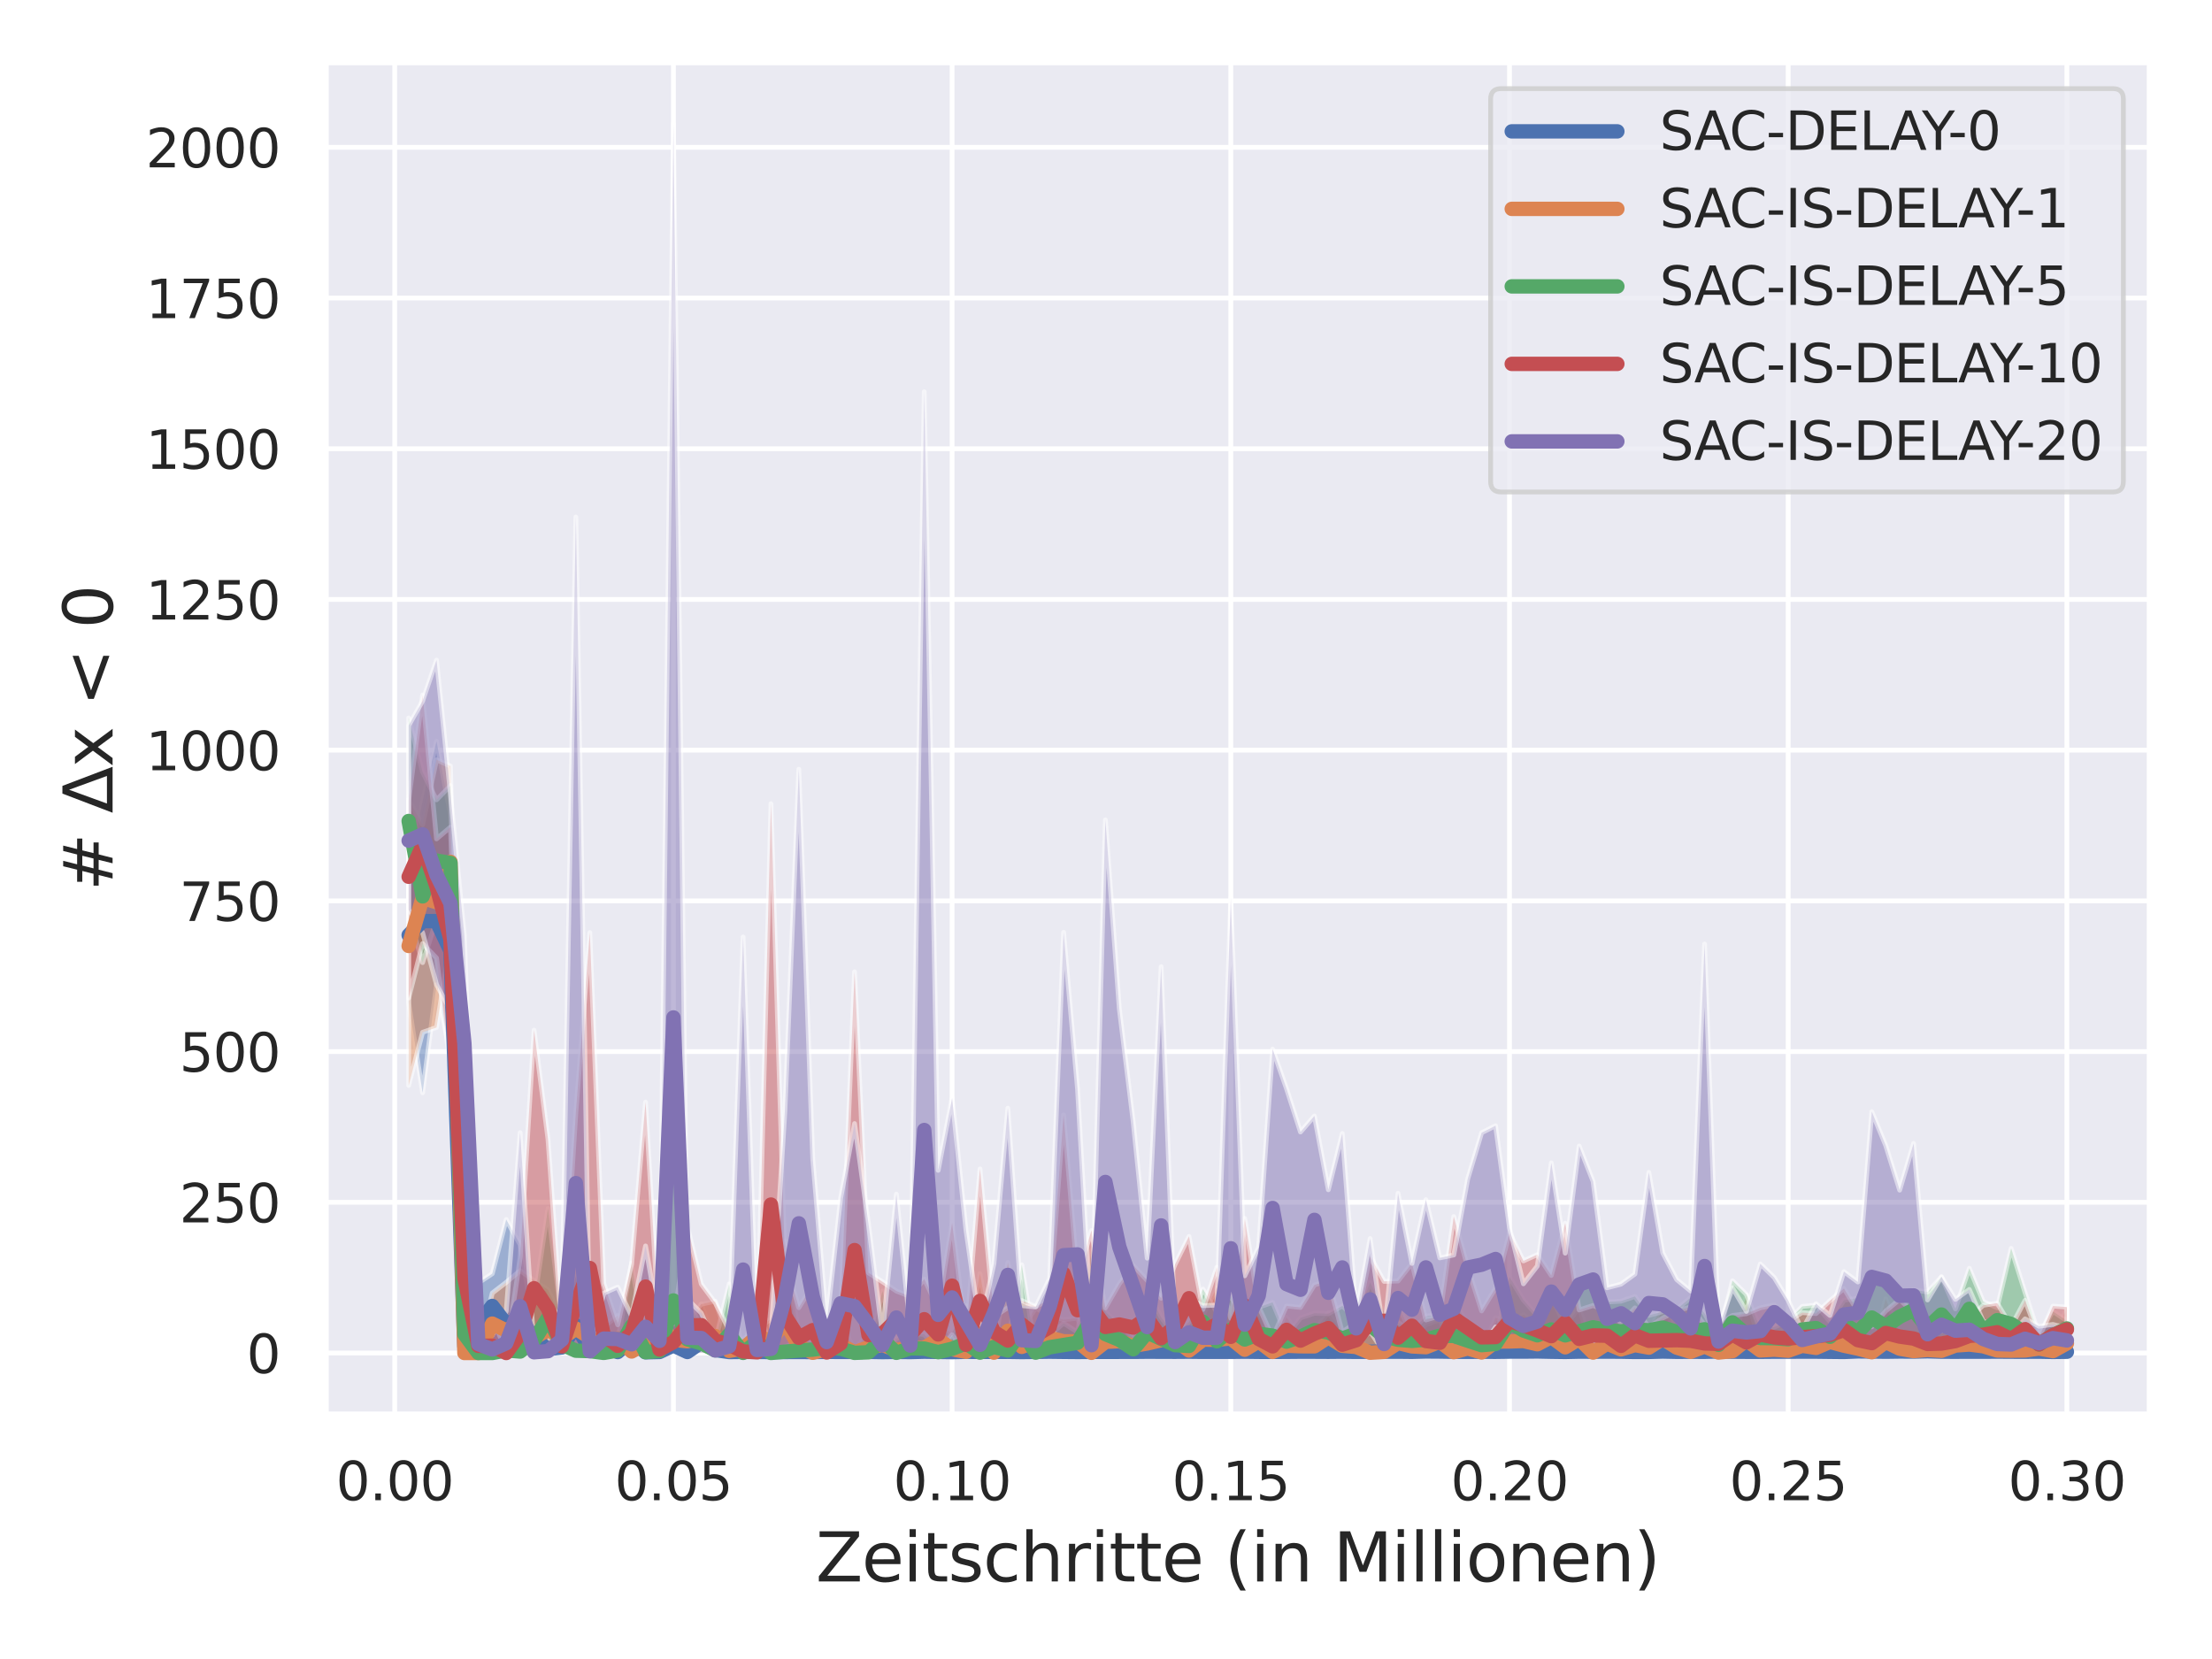<?xml version="1.0" encoding="utf-8" standalone="no"?>
<!DOCTYPE svg PUBLIC "-//W3C//DTD SVG 1.1//EN"
  "http://www.w3.org/Graphics/SVG/1.1/DTD/svg11.dtd">
<svg xmlns:xlink="http://www.w3.org/1999/xlink" width="460.8pt" height="345.6pt" viewBox="0 0 460.8 345.6" xmlns="http://www.w3.org/2000/svg" version="1.1">
 <defs>
  <style type="text/css">*{stroke-linejoin: round; stroke-linecap: butt}</style>
 </defs>
 <g id="figure_1">
  <g id="patch_1">
   <path d="M 0 345.6 
L 460.8 345.6 
L 460.8 0 
L 0 0 
z
" style="fill: #ffffff"/>
  </g>
  <g id="axes_1">
   <g id="patch_2">
    <path d="M 67.86 294.66 
L 447.84 294.66 
L 447.84 12.96 
L 67.86 12.96 
z
" style="fill: #eaeaf2"/>
   </g>
   <g id="matplotlib.axis_1">
    <g id="xtick_1">
     <g id="line2d_1">
      <path d="M 82.229 294.66 
L 82.229 12.96 
" clip-path="url(#p7adf19dbd9)" style="fill: none; stroke: #ffffff; stroke-linecap: round"/>
     </g>
     <g id="text_1">
      <!-- 0.00 -->
      <g style="fill: #262626" transform="translate(69.983 312.518)scale(0.11 -0.11)">
       <defs>
        <path id="DejaVuSans-30" d="M 2034 4250 
Q 1547 4250 1301 3770 
Q 1056 3291 1056 2328 
Q 1056 1369 1301 889 
Q 1547 409 2034 409 
Q 2525 409 2770 889 
Q 3016 1369 3016 2328 
Q 3016 3291 2770 3770 
Q 2525 4250 2034 4250 
z
M 2034 4750 
Q 2819 4750 3233 4129 
Q 3647 3509 3647 2328 
Q 3647 1150 3233 529 
Q 2819 -91 2034 -91 
Q 1250 -91 836 529 
Q 422 1150 422 2328 
Q 422 3509 836 4129 
Q 1250 4750 2034 4750 
z
" transform="scale(0.016)"/>
        <path id="DejaVuSans-2e" d="M 684 794 
L 1344 794 
L 1344 0 
L 684 0 
L 684 794 
z
" transform="scale(0.016)"/>
       </defs>
       <use xlink:href="#DejaVuSans-30"/>
       <use xlink:href="#DejaVuSans-2e" x="63.623"/>
       <use xlink:href="#DejaVuSans-30" x="95.41"/>
       <use xlink:href="#DejaVuSans-30" x="159.033"/>
      </g>
     </g>
    </g>
    <g id="xtick_2">
     <g id="line2d_2">
      <path d="M 140.286 294.66 
L 140.286 12.96 
" clip-path="url(#p7adf19dbd9)" style="fill: none; stroke: #ffffff; stroke-linecap: round"/>
     </g>
     <g id="text_2">
      <!-- 0.05 -->
      <g style="fill: #262626" transform="translate(128.039 312.518)scale(0.11 -0.11)">
       <defs>
        <path id="DejaVuSans-35" d="M 691 4666 
L 3169 4666 
L 3169 4134 
L 1269 4134 
L 1269 2991 
Q 1406 3038 1543 3061 
Q 1681 3084 1819 3084 
Q 2600 3084 3056 2656 
Q 3513 2228 3513 1497 
Q 3513 744 3044 326 
Q 2575 -91 1722 -91 
Q 1428 -91 1123 -41 
Q 819 9 494 109 
L 494 744 
Q 775 591 1075 516 
Q 1375 441 1709 441 
Q 2250 441 2565 725 
Q 2881 1009 2881 1497 
Q 2881 1984 2565 2268 
Q 2250 2553 1709 2553 
Q 1456 2553 1204 2497 
Q 953 2441 691 2322 
L 691 4666 
z
" transform="scale(0.016)"/>
       </defs>
       <use xlink:href="#DejaVuSans-30"/>
       <use xlink:href="#DejaVuSans-2e" x="63.623"/>
       <use xlink:href="#DejaVuSans-30" x="95.41"/>
       <use xlink:href="#DejaVuSans-35" x="159.033"/>
      </g>
     </g>
    </g>
    <g id="xtick_3">
     <g id="line2d_3">
      <path d="M 198.342 294.66 
L 198.342 12.96 
" clip-path="url(#p7adf19dbd9)" style="fill: none; stroke: #ffffff; stroke-linecap: round"/>
     </g>
     <g id="text_3">
      <!-- 0.10 -->
      <g style="fill: #262626" transform="translate(186.096 312.518)scale(0.11 -0.11)">
       <defs>
        <path id="DejaVuSans-31" d="M 794 531 
L 1825 531 
L 1825 4091 
L 703 3866 
L 703 4441 
L 1819 4666 
L 2450 4666 
L 2450 531 
L 3481 531 
L 3481 0 
L 794 0 
L 794 531 
z
" transform="scale(0.016)"/>
       </defs>
       <use xlink:href="#DejaVuSans-30"/>
       <use xlink:href="#DejaVuSans-2e" x="63.623"/>
       <use xlink:href="#DejaVuSans-31" x="95.41"/>
       <use xlink:href="#DejaVuSans-30" x="159.033"/>
      </g>
     </g>
    </g>
    <g id="xtick_4">
     <g id="line2d_4">
      <path d="M 256.399 294.66 
L 256.399 12.96 
" clip-path="url(#p7adf19dbd9)" style="fill: none; stroke: #ffffff; stroke-linecap: round"/>
     </g>
     <g id="text_4">
      <!-- 0.15 -->
      <g style="fill: #262626" transform="translate(244.152 312.518)scale(0.11 -0.11)">
       <use xlink:href="#DejaVuSans-30"/>
       <use xlink:href="#DejaVuSans-2e" x="63.623"/>
       <use xlink:href="#DejaVuSans-31" x="95.41"/>
       <use xlink:href="#DejaVuSans-35" x="159.033"/>
      </g>
     </g>
    </g>
    <g id="xtick_5">
     <g id="line2d_5">
      <path d="M 314.455 294.66 
L 314.455 12.96 
" clip-path="url(#p7adf19dbd9)" style="fill: none; stroke: #ffffff; stroke-linecap: round"/>
     </g>
     <g id="text_5">
      <!-- 0.20 -->
      <g style="fill: #262626" transform="translate(302.209 312.518)scale(0.11 -0.11)">
       <defs>
        <path id="DejaVuSans-32" d="M 1228 531 
L 3431 531 
L 3431 0 
L 469 0 
L 469 531 
Q 828 903 1448 1529 
Q 2069 2156 2228 2338 
Q 2531 2678 2651 2914 
Q 2772 3150 2772 3378 
Q 2772 3750 2511 3984 
Q 2250 4219 1831 4219 
Q 1534 4219 1204 4116 
Q 875 4013 500 3803 
L 500 4441 
Q 881 4594 1212 4672 
Q 1544 4750 1819 4750 
Q 2544 4750 2975 4387 
Q 3406 4025 3406 3419 
Q 3406 3131 3298 2873 
Q 3191 2616 2906 2266 
Q 2828 2175 2409 1742 
Q 1991 1309 1228 531 
z
" transform="scale(0.016)"/>
       </defs>
       <use xlink:href="#DejaVuSans-30"/>
       <use xlink:href="#DejaVuSans-2e" x="63.623"/>
       <use xlink:href="#DejaVuSans-32" x="95.41"/>
       <use xlink:href="#DejaVuSans-30" x="159.033"/>
      </g>
     </g>
    </g>
    <g id="xtick_6">
     <g id="line2d_6">
      <path d="M 372.512 294.66 
L 372.512 12.96 
" clip-path="url(#p7adf19dbd9)" style="fill: none; stroke: #ffffff; stroke-linecap: round"/>
     </g>
     <g id="text_6">
      <!-- 0.25 -->
      <g style="fill: #262626" transform="translate(360.266 312.518)scale(0.11 -0.11)">
       <use xlink:href="#DejaVuSans-30"/>
       <use xlink:href="#DejaVuSans-2e" x="63.623"/>
       <use xlink:href="#DejaVuSans-32" x="95.41"/>
       <use xlink:href="#DejaVuSans-35" x="159.033"/>
      </g>
     </g>
    </g>
    <g id="xtick_7">
     <g id="line2d_7">
      <path d="M 430.568 294.66 
L 430.568 12.96 
" clip-path="url(#p7adf19dbd9)" style="fill: none; stroke: #ffffff; stroke-linecap: round"/>
     </g>
     <g id="text_7">
      <!-- 0.30 -->
      <g style="fill: #262626" transform="translate(418.322 312.518)scale(0.11 -0.11)">
       <defs>
        <path id="DejaVuSans-33" d="M 2597 2516 
Q 3050 2419 3304 2112 
Q 3559 1806 3559 1356 
Q 3559 666 3084 287 
Q 2609 -91 1734 -91 
Q 1441 -91 1130 -33 
Q 819 25 488 141 
L 488 750 
Q 750 597 1062 519 
Q 1375 441 1716 441 
Q 2309 441 2620 675 
Q 2931 909 2931 1356 
Q 2931 1769 2642 2001 
Q 2353 2234 1838 2234 
L 1294 2234 
L 1294 2753 
L 1863 2753 
Q 2328 2753 2575 2939 
Q 2822 3125 2822 3475 
Q 2822 3834 2567 4026 
Q 2313 4219 1838 4219 
Q 1578 4219 1281 4162 
Q 984 4106 628 3988 
L 628 4550 
Q 988 4650 1302 4700 
Q 1616 4750 1894 4750 
Q 2613 4750 3031 4423 
Q 3450 4097 3450 3541 
Q 3450 3153 3228 2886 
Q 3006 2619 2597 2516 
z
" transform="scale(0.016)"/>
       </defs>
       <use xlink:href="#DejaVuSans-30"/>
       <use xlink:href="#DejaVuSans-2e" x="63.623"/>
       <use xlink:href="#DejaVuSans-33" x="95.41"/>
       <use xlink:href="#DejaVuSans-30" x="159.033"/>
      </g>
     </g>
    </g>
    <g id="text_8">
     <!-- Zeitschritte (in Millionen) -->
     <g style="fill: #262626" transform="translate(169.935 329.444)scale(0.14 -0.14)">
      <defs>
       <path id="DejaVuSans-5a" d="M 359 4666 
L 4025 4666 
L 4025 4184 
L 1075 531 
L 4097 531 
L 4097 0 
L 288 0 
L 288 481 
L 3238 4134 
L 359 4134 
L 359 4666 
z
" transform="scale(0.016)"/>
       <path id="DejaVuSans-65" d="M 3597 1894 
L 3597 1613 
L 953 1613 
Q 991 1019 1311 708 
Q 1631 397 2203 397 
Q 2534 397 2845 478 
Q 3156 559 3463 722 
L 3463 178 
Q 3153 47 2828 -22 
Q 2503 -91 2169 -91 
Q 1331 -91 842 396 
Q 353 884 353 1716 
Q 353 2575 817 3079 
Q 1281 3584 2069 3584 
Q 2775 3584 3186 3129 
Q 3597 2675 3597 1894 
z
M 3022 2063 
Q 3016 2534 2758 2815 
Q 2500 3097 2075 3097 
Q 1594 3097 1305 2825 
Q 1016 2553 972 2059 
L 3022 2063 
z
" transform="scale(0.016)"/>
       <path id="DejaVuSans-69" d="M 603 3500 
L 1178 3500 
L 1178 0 
L 603 0 
L 603 3500 
z
M 603 4863 
L 1178 4863 
L 1178 4134 
L 603 4134 
L 603 4863 
z
" transform="scale(0.016)"/>
       <path id="DejaVuSans-74" d="M 1172 4494 
L 1172 3500 
L 2356 3500 
L 2356 3053 
L 1172 3053 
L 1172 1153 
Q 1172 725 1289 603 
Q 1406 481 1766 481 
L 2356 481 
L 2356 0 
L 1766 0 
Q 1100 0 847 248 
Q 594 497 594 1153 
L 594 3053 
L 172 3053 
L 172 3500 
L 594 3500 
L 594 4494 
L 1172 4494 
z
" transform="scale(0.016)"/>
       <path id="DejaVuSans-73" d="M 2834 3397 
L 2834 2853 
Q 2591 2978 2328 3040 
Q 2066 3103 1784 3103 
Q 1356 3103 1142 2972 
Q 928 2841 928 2578 
Q 928 2378 1081 2264 
Q 1234 2150 1697 2047 
L 1894 2003 
Q 2506 1872 2764 1633 
Q 3022 1394 3022 966 
Q 3022 478 2636 193 
Q 2250 -91 1575 -91 
Q 1294 -91 989 -36 
Q 684 19 347 128 
L 347 722 
Q 666 556 975 473 
Q 1284 391 1588 391 
Q 1994 391 2212 530 
Q 2431 669 2431 922 
Q 2431 1156 2273 1281 
Q 2116 1406 1581 1522 
L 1381 1569 
Q 847 1681 609 1914 
Q 372 2147 372 2553 
Q 372 3047 722 3315 
Q 1072 3584 1716 3584 
Q 2034 3584 2315 3537 
Q 2597 3491 2834 3397 
z
" transform="scale(0.016)"/>
       <path id="DejaVuSans-63" d="M 3122 3366 
L 3122 2828 
Q 2878 2963 2633 3030 
Q 2388 3097 2138 3097 
Q 1578 3097 1268 2742 
Q 959 2388 959 1747 
Q 959 1106 1268 751 
Q 1578 397 2138 397 
Q 2388 397 2633 464 
Q 2878 531 3122 666 
L 3122 134 
Q 2881 22 2623 -34 
Q 2366 -91 2075 -91 
Q 1284 -91 818 406 
Q 353 903 353 1747 
Q 353 2603 823 3093 
Q 1294 3584 2113 3584 
Q 2378 3584 2631 3529 
Q 2884 3475 3122 3366 
z
" transform="scale(0.016)"/>
       <path id="DejaVuSans-68" d="M 3513 2113 
L 3513 0 
L 2938 0 
L 2938 2094 
Q 2938 2591 2744 2837 
Q 2550 3084 2163 3084 
Q 1697 3084 1428 2787 
Q 1159 2491 1159 1978 
L 1159 0 
L 581 0 
L 581 4863 
L 1159 4863 
L 1159 2956 
Q 1366 3272 1645 3428 
Q 1925 3584 2291 3584 
Q 2894 3584 3203 3211 
Q 3513 2838 3513 2113 
z
" transform="scale(0.016)"/>
       <path id="DejaVuSans-72" d="M 2631 2963 
Q 2534 3019 2420 3045 
Q 2306 3072 2169 3072 
Q 1681 3072 1420 2755 
Q 1159 2438 1159 1844 
L 1159 0 
L 581 0 
L 581 3500 
L 1159 3500 
L 1159 2956 
Q 1341 3275 1631 3429 
Q 1922 3584 2338 3584 
Q 2397 3584 2469 3576 
Q 2541 3569 2628 3553 
L 2631 2963 
z
" transform="scale(0.016)"/>
       <path id="DejaVuSans-20" transform="scale(0.016)"/>
       <path id="DejaVuSans-28" d="M 1984 4856 
Q 1566 4138 1362 3434 
Q 1159 2731 1159 2009 
Q 1159 1288 1364 580 
Q 1569 -128 1984 -844 
L 1484 -844 
Q 1016 -109 783 600 
Q 550 1309 550 2009 
Q 550 2706 781 3412 
Q 1013 4119 1484 4856 
L 1984 4856 
z
" transform="scale(0.016)"/>
       <path id="DejaVuSans-6e" d="M 3513 2113 
L 3513 0 
L 2938 0 
L 2938 2094 
Q 2938 2591 2744 2837 
Q 2550 3084 2163 3084 
Q 1697 3084 1428 2787 
Q 1159 2491 1159 1978 
L 1159 0 
L 581 0 
L 581 3500 
L 1159 3500 
L 1159 2956 
Q 1366 3272 1645 3428 
Q 1925 3584 2291 3584 
Q 2894 3584 3203 3211 
Q 3513 2838 3513 2113 
z
" transform="scale(0.016)"/>
       <path id="DejaVuSans-4d" d="M 628 4666 
L 1569 4666 
L 2759 1491 
L 3956 4666 
L 4897 4666 
L 4897 0 
L 4281 0 
L 4281 4097 
L 3078 897 
L 2444 897 
L 1241 4097 
L 1241 0 
L 628 0 
L 628 4666 
z
" transform="scale(0.016)"/>
       <path id="DejaVuSans-6c" d="M 603 4863 
L 1178 4863 
L 1178 0 
L 603 0 
L 603 4863 
z
" transform="scale(0.016)"/>
       <path id="DejaVuSans-6f" d="M 1959 3097 
Q 1497 3097 1228 2736 
Q 959 2375 959 1747 
Q 959 1119 1226 758 
Q 1494 397 1959 397 
Q 2419 397 2687 759 
Q 2956 1122 2956 1747 
Q 2956 2369 2687 2733 
Q 2419 3097 1959 3097 
z
M 1959 3584 
Q 2709 3584 3137 3096 
Q 3566 2609 3566 1747 
Q 3566 888 3137 398 
Q 2709 -91 1959 -91 
Q 1206 -91 779 398 
Q 353 888 353 1747 
Q 353 2609 779 3096 
Q 1206 3584 1959 3584 
z
" transform="scale(0.016)"/>
       <path id="DejaVuSans-29" d="M 513 4856 
L 1013 4856 
Q 1481 4119 1714 3412 
Q 1947 2706 1947 2009 
Q 1947 1309 1714 600 
Q 1481 -109 1013 -844 
L 513 -844 
Q 928 -128 1133 580 
Q 1338 1288 1338 2009 
Q 1338 2731 1133 3434 
Q 928 4138 513 4856 
z
" transform="scale(0.016)"/>
      </defs>
      <use xlink:href="#DejaVuSans-5a"/>
      <use xlink:href="#DejaVuSans-65" x="68.506"/>
      <use xlink:href="#DejaVuSans-69" x="130.029"/>
      <use xlink:href="#DejaVuSans-74" x="157.812"/>
      <use xlink:href="#DejaVuSans-73" x="197.021"/>
      <use xlink:href="#DejaVuSans-63" x="249.121"/>
      <use xlink:href="#DejaVuSans-68" x="304.102"/>
      <use xlink:href="#DejaVuSans-72" x="367.48"/>
      <use xlink:href="#DejaVuSans-69" x="408.594"/>
      <use xlink:href="#DejaVuSans-74" x="436.377"/>
      <use xlink:href="#DejaVuSans-74" x="475.586"/>
      <use xlink:href="#DejaVuSans-65" x="514.795"/>
      <use xlink:href="#DejaVuSans-20" x="576.318"/>
      <use xlink:href="#DejaVuSans-28" x="608.105"/>
      <use xlink:href="#DejaVuSans-69" x="647.119"/>
      <use xlink:href="#DejaVuSans-6e" x="674.902"/>
      <use xlink:href="#DejaVuSans-20" x="738.281"/>
      <use xlink:href="#DejaVuSans-4d" x="770.068"/>
      <use xlink:href="#DejaVuSans-69" x="856.348"/>
      <use xlink:href="#DejaVuSans-6c" x="884.131"/>
      <use xlink:href="#DejaVuSans-6c" x="911.914"/>
      <use xlink:href="#DejaVuSans-69" x="939.697"/>
      <use xlink:href="#DejaVuSans-6f" x="967.48"/>
      <use xlink:href="#DejaVuSans-6e" x="1028.662"/>
      <use xlink:href="#DejaVuSans-65" x="1092.041"/>
      <use xlink:href="#DejaVuSans-6e" x="1153.564"/>
      <use xlink:href="#DejaVuSans-29" x="1216.943"/>
     </g>
    </g>
   </g>
   <g id="matplotlib.axis_2">
    <g id="ytick_1">
     <g id="line2d_8">
      <path d="M 67.86 281.855 
L 447.84 281.855 
" clip-path="url(#p7adf19dbd9)" style="fill: none; stroke: #ffffff; stroke-linecap: round"/>
     </g>
     <g id="text_9">
      <!-- 0 -->
      <g style="fill: #262626" transform="translate(51.361 286.035)scale(0.11 -0.11)">
       <use xlink:href="#DejaVuSans-30"/>
      </g>
     </g>
    </g>
    <g id="ytick_2">
     <g id="line2d_9">
      <path d="M 67.86 250.459 
L 447.84 250.459 
" clip-path="url(#p7adf19dbd9)" style="fill: none; stroke: #ffffff; stroke-linecap: round"/>
     </g>
     <g id="text_10">
      <!-- 250 -->
      <g style="fill: #262626" transform="translate(37.364 254.639)scale(0.11 -0.11)">
       <use xlink:href="#DejaVuSans-32"/>
       <use xlink:href="#DejaVuSans-35" x="63.623"/>
       <use xlink:href="#DejaVuSans-30" x="127.246"/>
      </g>
     </g>
    </g>
    <g id="ytick_3">
     <g id="line2d_10">
      <path d="M 67.86 219.063 
L 447.84 219.063 
" clip-path="url(#p7adf19dbd9)" style="fill: none; stroke: #ffffff; stroke-linecap: round"/>
     </g>
     <g id="text_11">
      <!-- 500 -->
      <g style="fill: #262626" transform="translate(37.364 223.243)scale(0.11 -0.11)">
       <use xlink:href="#DejaVuSans-35"/>
       <use xlink:href="#DejaVuSans-30" x="63.623"/>
       <use xlink:href="#DejaVuSans-30" x="127.246"/>
      </g>
     </g>
    </g>
    <g id="ytick_4">
     <g id="line2d_11">
      <path d="M 67.86 187.667 
L 447.84 187.667 
" clip-path="url(#p7adf19dbd9)" style="fill: none; stroke: #ffffff; stroke-linecap: round"/>
     </g>
     <g id="text_12">
      <!-- 750 -->
      <g style="fill: #262626" transform="translate(37.364 191.847)scale(0.11 -0.11)">
       <defs>
        <path id="DejaVuSans-37" d="M 525 4666 
L 3525 4666 
L 3525 4397 
L 1831 0 
L 1172 0 
L 2766 4134 
L 525 4134 
L 525 4666 
z
" transform="scale(0.016)"/>
       </defs>
       <use xlink:href="#DejaVuSans-37"/>
       <use xlink:href="#DejaVuSans-35" x="63.623"/>
       <use xlink:href="#DejaVuSans-30" x="127.246"/>
      </g>
     </g>
    </g>
    <g id="ytick_5">
     <g id="line2d_12">
      <path d="M 67.86 156.271 
L 447.84 156.271 
" clip-path="url(#p7adf19dbd9)" style="fill: none; stroke: #ffffff; stroke-linecap: round"/>
     </g>
     <g id="text_13">
      <!-- 1000 -->
      <g style="fill: #262626" transform="translate(30.365 160.451)scale(0.11 -0.11)">
       <use xlink:href="#DejaVuSans-31"/>
       <use xlink:href="#DejaVuSans-30" x="63.623"/>
       <use xlink:href="#DejaVuSans-30" x="127.246"/>
       <use xlink:href="#DejaVuSans-30" x="190.869"/>
      </g>
     </g>
    </g>
    <g id="ytick_6">
     <g id="line2d_13">
      <path d="M 67.86 124.875 
L 447.84 124.875 
" clip-path="url(#p7adf19dbd9)" style="fill: none; stroke: #ffffff; stroke-linecap: round"/>
     </g>
     <g id="text_14">
      <!-- 1250 -->
      <g style="fill: #262626" transform="translate(30.365 129.055)scale(0.11 -0.11)">
       <use xlink:href="#DejaVuSans-31"/>
       <use xlink:href="#DejaVuSans-32" x="63.623"/>
       <use xlink:href="#DejaVuSans-35" x="127.246"/>
       <use xlink:href="#DejaVuSans-30" x="190.869"/>
      </g>
     </g>
    </g>
    <g id="ytick_7">
     <g id="line2d_14">
      <path d="M 67.86 93.479 
L 447.84 93.479 
" clip-path="url(#p7adf19dbd9)" style="fill: none; stroke: #ffffff; stroke-linecap: round"/>
     </g>
     <g id="text_15">
      <!-- 1500 -->
      <g style="fill: #262626" transform="translate(30.365 97.659)scale(0.11 -0.11)">
       <use xlink:href="#DejaVuSans-31"/>
       <use xlink:href="#DejaVuSans-35" x="63.623"/>
       <use xlink:href="#DejaVuSans-30" x="127.246"/>
       <use xlink:href="#DejaVuSans-30" x="190.869"/>
      </g>
     </g>
    </g>
    <g id="ytick_8">
     <g id="line2d_15">
      <path d="M 67.86 62.083 
L 447.84 62.083 
" clip-path="url(#p7adf19dbd9)" style="fill: none; stroke: #ffffff; stroke-linecap: round"/>
     </g>
     <g id="text_16">
      <!-- 1750 -->
      <g style="fill: #262626" transform="translate(30.365 66.263)scale(0.11 -0.11)">
       <use xlink:href="#DejaVuSans-31"/>
       <use xlink:href="#DejaVuSans-37" x="63.623"/>
       <use xlink:href="#DejaVuSans-35" x="127.246"/>
       <use xlink:href="#DejaVuSans-30" x="190.869"/>
      </g>
     </g>
    </g>
    <g id="ytick_9">
     <g id="line2d_16">
      <path d="M 67.86 30.687 
L 447.84 30.687 
" clip-path="url(#p7adf19dbd9)" style="fill: none; stroke: #ffffff; stroke-linecap: round"/>
     </g>
     <g id="text_17">
      <!-- 2000 -->
      <g style="fill: #262626" transform="translate(30.365 34.867)scale(0.11 -0.11)">
       <use xlink:href="#DejaVuSans-32"/>
       <use xlink:href="#DejaVuSans-30" x="63.623"/>
       <use xlink:href="#DejaVuSans-30" x="127.246"/>
       <use xlink:href="#DejaVuSans-30" x="190.869"/>
      </g>
     </g>
    </g>
    <g id="text_18">
     <!-- # Δx &lt; 0 -->
     <g style="fill: #262626" transform="translate(23.453 185.601)rotate(-90)scale(0.14 -0.14)">
      <defs>
       <path id="DejaVuSans-23" d="M 3272 2816 
L 2363 2816 
L 2100 1772 
L 3016 1772 
L 3272 2816 
z
M 2803 4594 
L 2478 3297 
L 3391 3297 
L 3719 4594 
L 4219 4594 
L 3897 3297 
L 4872 3297 
L 4872 2816 
L 3775 2816 
L 3519 1772 
L 4513 1772 
L 4513 1294 
L 3397 1294 
L 3072 0 
L 2572 0 
L 2894 1294 
L 1978 1294 
L 1656 0 
L 1153 0 
L 1478 1294 
L 494 1294 
L 494 1772 
L 1594 1772 
L 1856 2816 
L 850 2816 
L 850 3297 
L 1978 3297 
L 2297 4594 
L 2803 4594 
z
" transform="scale(0.016)"/>
       <path id="DejaVuSans-394" d="M 2188 4044 
L 906 525 
L 3472 525 
L 2188 4044 
z
M 50 0 
L 1831 4666 
L 2547 4666 
L 4325 0 
L 50 0 
z
" transform="scale(0.016)"/>
       <path id="DejaVuSans-78" d="M 3513 3500 
L 2247 1797 
L 3578 0 
L 2900 0 
L 1881 1375 
L 863 0 
L 184 0 
L 1544 1831 
L 300 3500 
L 978 3500 
L 1906 2253 
L 2834 3500 
L 3513 3500 
z
" transform="scale(0.016)"/>
       <path id="DejaVuSans-3c" d="M 4684 3150 
L 1459 2003 
L 4684 863 
L 4684 294 
L 678 1747 
L 678 2266 
L 4684 3719 
L 4684 3150 
z
" transform="scale(0.016)"/>
      </defs>
      <use xlink:href="#DejaVuSans-23"/>
      <use xlink:href="#DejaVuSans-20" x="83.789"/>
      <use xlink:href="#DejaVuSans-394" x="115.576"/>
      <use xlink:href="#DejaVuSans-78" x="183.984"/>
      <use xlink:href="#DejaVuSans-20" x="243.164"/>
      <use xlink:href="#DejaVuSans-3c" x="274.951"/>
      <use xlink:href="#DejaVuSans-20" x="358.74"/>
      <use xlink:href="#DejaVuSans-30" x="390.527"/>
     </g>
    </g>
   </g>
   <g id="PolyCollection_1">
    <defs>
     <path id="m6753742e53" d="M 85.132 -136.709 
L 85.132 -164.513 
L 88.035 -178.679 
L 90.937 -191.187 
L 93.84 -175.765 
L 96.743 -70.802 
L 99.646 -78.337 
L 102.549 -80.271 
L 105.452 -91.549 
L 108.354 -86.299 
L 111.257 -69.371 
L 114.16 -66.256 
L 117.063 -69.044 
L 119.966 -82.13 
L 122.869 -67.713 
L 125.771 -70.978 
L 128.674 -64.121 
L 131.577 -71.631 
L 134.48 -63.996 
L 137.383 -64.146 
L 140.286 -70.953 
L 143.188 -64.172 
L 146.091 -74.017 
L 148.994 -65.93 
L 151.897 -63.996 
L 154.8 -64.021 
L 157.702 -63.996 
L 160.605 -64.021 
L 163.508 -63.971 
L 166.411 -64.021 
L 169.314 -63.945 
L 172.217 -64.046 
L 175.119 -64.046 
L 178.022 -64.021 
L 180.925 -64.046 
L 183.828 -64.021 
L 186.731 -64.021 
L 189.634 -64.021 
L 192.536 -64.146 
L 195.439 -64.021 
L 198.342 -63.971 
L 201.245 -64.121 
L 204.148 -64.071 
L 207.051 -64.021 
L 209.953 -64.096 
L 212.856 -64.046 
L 215.759 -64.071 
L 218.662 -64.121 
L 221.565 -63.996 
L 224.467 -64.071 
L 227.37 -64.071 
L 230.273 -64.021 
L 233.176 -64.021 
L 236.079 -64.071 
L 238.982 -64.046 
L 241.884 -64.071 
L 244.787 -64.071 
L 247.69 -64.071 
L 250.593 -64.046 
L 253.496 -64.096 
L 256.399 -64.046 
L 259.301 -64.046 
L 262.204 -64.021 
L 265.107 -64.046 
L 268.01 -64.046 
L 270.913 -64.071 
L 273.816 -64.096 
L 276.718 -64.046 
L 279.621 -64.096 
L 282.524 -64.046 
L 285.427 -64.071 
L 288.33 -64.071 
L 291.233 -64.096 
L 294.135 -64.046 
L 297.038 -64.096 
L 299.941 -64.172 
L 302.844 -64.021 
L 305.747 -64.046 
L 308.649 -64.046 
L 311.552 -64.071 
L 314.455 -64.096 
L 317.358 -64.096 
L 320.261 -64.096 
L 323.164 -64.096 
L 326.066 -64.071 
L 328.969 -64.121 
L 331.872 -64.071 
L 334.775 -64.172 
L 337.678 -64.071 
L 340.581 -63.996 
L 343.483 -64.046 
L 346.386 -64.172 
L 349.289 -64.121 
L 352.192 -64.096 
L 355.095 -64.046 
L 357.998 -64.197 
L 360.9 -64.071 
L 363.803 -64.071 
L 366.706 -64.046 
L 369.609 -64.046 
L 372.512 -64.121 
L 375.414 -64.096 
L 378.317 -64.121 
L 381.22 -64.046 
L 384.123 -63.971 
L 387.026 -64.146 
L 389.929 -64.121 
L 392.831 -64.071 
L 395.734 -64.096 
L 398.637 -64.146 
L 401.54 -64.146 
L 404.443 -64.121 
L 407.346 -64.096 
L 410.248 -64.046 
L 413.151 -64.071 
L 416.054 -64.146 
L 418.957 -64.096 
L 421.86 -64.046 
L 424.763 -64.096 
L 427.665 -64.021 
L 430.568 -64.071 
L 430.568 -63.92 
L 430.568 -63.92 
L 427.665 -63.92 
L 424.763 -63.971 
L 421.86 -63.971 
L 418.957 -63.945 
L 416.054 -63.945 
L 413.151 -63.971 
L 410.248 -63.971 
L 407.346 -63.945 
L 404.443 -63.971 
L 401.54 -64.021 
L 398.637 -63.971 
L 395.734 -64.021 
L 392.831 -63.945 
L 389.929 -63.971 
L 387.026 -64.021 
L 384.123 -63.945 
L 381.22 -63.895 
L 378.317 -63.92 
L 375.414 -63.971 
L 372.512 -63.945 
L 369.609 -63.996 
L 366.706 -63.92 
L 363.803 -63.971 
L 360.9 -63.971 
L 357.998 -63.92 
L 355.095 -63.945 
L 352.192 -63.971 
L 349.289 -63.945 
L 346.386 -63.996 
L 343.483 -63.895 
L 340.581 -63.895 
L 337.678 -63.945 
L 334.775 -63.945 
L 331.872 -63.971 
L 328.969 -63.945 
L 326.066 -63.92 
L 323.164 -63.971 
L 320.261 -64.046 
L 317.358 -63.971 
L 314.455 -63.996 
L 311.552 -63.92 
L 308.649 -63.971 
L 305.747 -63.945 
L 302.844 -63.971 
L 299.941 -63.996 
L 297.038 -64.021 
L 294.135 -63.92 
L 291.233 -63.92 
L 288.33 -63.996 
L 285.427 -63.971 
L 282.524 -63.92 
L 279.621 -63.945 
L 276.718 -63.971 
L 273.816 -63.996 
L 270.913 -63.92 
L 268.01 -63.945 
L 265.107 -63.92 
L 262.204 -63.895 
L 259.301 -63.996 
L 256.399 -63.92 
L 253.496 -63.895 
L 250.593 -63.92 
L 247.69 -63.971 
L 244.787 -63.92 
L 241.884 -63.92 
L 238.982 -63.996 
L 236.079 -63.895 
L 233.176 -63.971 
L 230.273 -63.92 
L 227.37 -63.92 
L 224.467 -63.87 
L 221.565 -63.945 
L 218.662 -63.895 
L 215.759 -63.945 
L 212.856 -63.87 
L 209.953 -63.92 
L 207.051 -63.945 
L 204.148 -63.92 
L 201.245 -63.895 
L 198.342 -63.895 
L 195.439 -63.92 
L 192.536 -63.92 
L 189.634 -63.895 
L 186.731 -63.87 
L 183.828 -63.845 
L 180.925 -63.895 
L 178.022 -63.92 
L 175.119 -63.92 
L 172.217 -63.92 
L 169.314 -63.945 
L 166.411 -63.895 
L 163.508 -63.895 
L 160.605 -63.895 
L 157.702 -63.945 
L 154.8 -63.92 
L 151.897 -63.82 
L 148.994 -63.87 
L 146.091 -63.895 
L 143.188 -63.845 
L 140.286 -63.845 
L 137.383 -63.795 
L 134.48 -63.82 
L 131.577 -63.971 
L 128.674 -63.87 
L 125.771 -63.745 
L 122.869 -63.845 
L 119.966 -63.82 
L 117.063 -63.77 
L 114.16 -63.745 
L 111.257 -63.82 
L 108.354 -63.795 
L 105.452 -63.745 
L 102.549 -63.77 
L 99.646 -63.745 
L 96.743 -63.745 
L 93.84 -125.582 
L 90.937 -140.476 
L 88.035 -117.947 
L 85.132 -136.709 
z
" style="stroke: #ffffff; stroke-opacity: 0.5"/>
    </defs>
    <g clip-path="url(#p7adf19dbd9)">
     <use xlink:href="#m6753742e53" x="0" y="345.6" style="fill: #4c72b0; fill-opacity: 0.5; stroke: #ffffff; stroke-opacity: 0.5"/>
    </g>
   </g>
   <g id="PolyCollection_2">
    <defs>
     <path id="meddb4394cc" d="M 85.132 -119.479 
L 85.132 -179.006 
L 88.035 -173.806 
L 90.937 -187.319 
L 93.84 -186.013 
L 96.743 -63.745 
L 99.646 -63.745 
L 102.549 -76.228 
L 105.452 -78.463 
L 108.354 -80.899 
L 111.257 -78.865 
L 114.16 -76.906 
L 117.063 -70.727 
L 119.966 -74.068 
L 122.869 -71.581 
L 125.771 -69.145 
L 128.674 -71.556 
L 131.577 -65.252 
L 134.48 -71.631 
L 137.383 -79.166 
L 140.286 -69.747 
L 143.188 -70.501 
L 146.091 -73.917 
L 148.994 -74.545 
L 151.897 -65.854 
L 154.8 -66.633 
L 157.702 -68.617 
L 160.605 -70.903 
L 163.508 -87.103 
L 166.411 -67.613 
L 169.314 -63.87 
L 172.217 -66.683 
L 175.119 -70.426 
L 178.022 -64.372 
L 180.925 -68.014 
L 183.828 -68.969 
L 186.731 -66.683 
L 189.634 -68.994 
L 192.536 -66.708 
L 195.439 -70.099 
L 198.342 -67.663 
L 201.245 -64.799 
L 204.148 -80.297 
L 207.051 -63.996 
L 209.953 -82.607 
L 212.856 -68.843 
L 215.759 -73.088 
L 218.662 -71.556 
L 221.565 -70.677 
L 224.467 -71.003 
L 227.37 -63.845 
L 230.273 -68.291 
L 233.176 -69.798 
L 236.079 -67.311 
L 238.982 -71.983 
L 241.884 -68.818 
L 244.787 -70.953 
L 247.69 -65.101 
L 250.593 -71.656 
L 253.496 -77.383 
L 256.399 -76.629 
L 259.301 -67.035 
L 262.204 -72.812 
L 265.107 -64.423 
L 268.01 -71.204 
L 270.913 -66.859 
L 273.816 -68.441 
L 276.718 -72.134 
L 279.621 -68.09 
L 282.524 -67.939 
L 285.427 -63.87 
L 288.33 -64.699 
L 291.233 -73.867 
L 294.135 -67.286 
L 297.038 -69.622 
L 299.941 -70.677 
L 302.844 -64.297 
L 305.747 -66.934 
L 308.649 -63.895 
L 311.552 -71.104 
L 314.455 -69.923 
L 317.358 -71.732 
L 320.261 -69.27 
L 323.164 -75.549 
L 326.066 -69.346 
L 328.969 -73.239 
L 331.872 -63.845 
L 334.775 -68.818 
L 337.678 -66.382 
L 340.581 -68.115 
L 343.483 -68.165 
L 346.386 -73.867 
L 349.289 -68.014 
L 352.192 -64.699 
L 355.095 -70.25 
L 357.998 -63.87 
L 360.9 -65.277 
L 363.803 -75.801 
L 366.706 -65.377 
L 369.609 -66.985 
L 372.512 -65.653 
L 375.414 -70.878 
L 378.317 -67.763 
L 381.22 -68.718 
L 384.123 -70.2 
L 387.026 -65.478 
L 389.929 -64.071 
L 392.831 -75.047 
L 395.734 -67.889 
L 398.637 -65.402 
L 401.54 -66.583 
L 404.443 -65.176 
L 407.346 -71.28 
L 410.248 -68.24 
L 413.151 -68.24 
L 416.054 -65.603 
L 418.957 -65.905 
L 421.86 -66.131 
L 424.763 -68.065 
L 427.665 -65.377 
L 430.568 -73.339 
L 430.568 -63.795 
L 430.568 -63.795 
L 427.665 -63.795 
L 424.763 -63.795 
L 421.86 -63.795 
L 418.957 -63.795 
L 416.054 -63.795 
L 413.151 -63.82 
L 410.248 -63.77 
L 407.346 -63.795 
L 404.443 -63.82 
L 401.54 -63.82 
L 398.637 -63.795 
L 395.734 -63.795 
L 392.831 -63.77 
L 389.929 -63.77 
L 387.026 -63.82 
L 384.123 -63.795 
L 381.22 -63.845 
L 378.317 -63.77 
L 375.414 -63.795 
L 372.512 -63.77 
L 369.609 -63.795 
L 366.706 -63.77 
L 363.803 -63.82 
L 360.9 -63.795 
L 357.998 -63.82 
L 355.095 -63.77 
L 352.192 -63.77 
L 349.289 -63.77 
L 346.386 -63.795 
L 343.483 -63.87 
L 340.581 -63.77 
L 337.678 -63.795 
L 334.775 -63.795 
L 331.872 -63.82 
L 328.969 -63.745 
L 326.066 -63.82 
L 323.164 -63.77 
L 320.261 -63.77 
L 317.358 -63.795 
L 314.455 -63.845 
L 311.552 -63.77 
L 308.649 -63.82 
L 305.747 -63.745 
L 302.844 -63.77 
L 299.941 -63.745 
L 297.038 -63.77 
L 294.135 -63.795 
L 291.233 -63.795 
L 288.33 -63.745 
L 285.427 -63.77 
L 282.524 -63.745 
L 279.621 -63.745 
L 276.718 -63.795 
L 273.816 -63.77 
L 270.913 -63.745 
L 268.01 -63.745 
L 265.107 -63.77 
L 262.204 -63.745 
L 259.301 -63.745 
L 256.399 -63.795 
L 253.496 -63.745 
L 250.593 -63.745 
L 247.69 -63.77 
L 244.787 -63.795 
L 241.884 -63.77 
L 238.982 -63.745 
L 236.079 -63.745 
L 233.176 -63.77 
L 230.273 -63.795 
L 227.37 -63.745 
L 224.467 -63.795 
L 221.565 -63.795 
L 218.662 -63.745 
L 215.759 -63.795 
L 212.856 -63.745 
L 209.953 -63.795 
L 207.051 -63.745 
L 204.148 -63.77 
L 201.245 -63.77 
L 198.342 -63.745 
L 195.439 -63.795 
L 192.536 -63.745 
L 189.634 -63.745 
L 186.731 -63.745 
L 183.828 -63.77 
L 180.925 -63.745 
L 178.022 -63.745 
L 175.119 -63.745 
L 172.217 -63.745 
L 169.314 -63.745 
L 166.411 -63.745 
L 163.508 -63.745 
L 160.605 -63.745 
L 157.702 -65.327 
L 154.8 -63.745 
L 151.897 -63.745 
L 148.994 -63.745 
L 146.091 -63.77 
L 143.188 -63.745 
L 140.286 -63.795 
L 137.383 -63.77 
L 134.48 -63.745 
L 131.577 -63.745 
L 128.674 -63.745 
L 125.771 -63.745 
L 122.869 -63.745 
L 119.966 -63.745 
L 117.063 -63.745 
L 114.16 -63.745 
L 111.257 -63.745 
L 108.354 -63.745 
L 105.452 -63.745 
L 102.549 -63.745 
L 99.646 -63.745 
L 96.743 -63.745 
L 93.84 -149.493 
L 90.937 -131.56 
L 88.035 -130.555 
L 85.132 -119.479 
z
" style="stroke: #ffffff; stroke-opacity: 0.5"/>
    </defs>
    <g clip-path="url(#p7adf19dbd9)">
     <use xlink:href="#meddb4394cc" x="0" y="345.6" style="fill: #dd8452; fill-opacity: 0.5; stroke: #ffffff; stroke-opacity: 0.5"/>
    </g>
   </g>
   <g id="PolyCollection_3">
    <defs>
     <path id="m19757f90ae" d="M 85.132 -154.893 
L 85.132 -196.035 
L 88.035 -184.782 
L 90.937 -178.98 
L 93.84 -181.944 
L 96.743 -80.472 
L 99.646 -63.745 
L 102.549 -63.745 
L 105.452 -66.507 
L 108.354 -65 
L 111.257 -74.193 
L 114.16 -93.86 
L 117.063 -69.898 
L 119.966 -66.005 
L 122.869 -65.578 
L 125.771 -63.82 
L 128.674 -66.332 
L 131.577 -82.532 
L 134.48 -64.599 
L 137.383 -65.377 
L 140.286 -113.3 
L 143.188 -74.771 
L 146.091 -69.22 
L 148.994 -66.055 
L 151.897 -78.162 
L 154.8 -63.82 
L 157.702 -75.349 
L 160.605 -63.795 
L 163.508 -65.026 
L 166.411 -66.181 
L 169.314 -66.156 
L 172.217 -66.482 
L 175.119 -67.01 
L 178.022 -63.82 
L 180.925 -64.197 
L 183.828 -76.655 
L 186.731 -63.895 
L 189.634 -67.813 
L 192.536 -67.638 
L 195.439 -64.473 
L 198.342 -67.989 
L 201.245 -73.641 
L 204.148 -63.895 
L 207.051 -69.747 
L 209.953 -66.332 
L 212.856 -82.13 
L 215.759 -63.895 
L 218.662 -67.437 
L 221.565 -69.948 
L 224.467 -68.115 
L 227.37 -85.069 
L 230.273 -72.309 
L 233.176 -69.747 
L 236.079 -66.884 
L 238.982 -76.655 
L 241.884 -71.204 
L 244.787 -67.336 
L 247.69 -70.225 
L 250.593 -77.056 
L 253.496 -72.209 
L 256.399 -75.575 
L 259.301 -70.702 
L 262.204 -73.264 
L 265.107 -74.294 
L 268.01 -67.286 
L 270.913 -71.054 
L 273.816 -72.033 
L 276.718 -71.933 
L 279.621 -73.54 
L 282.524 -71.003 
L 285.427 -78.463 
L 288.33 -72.259 
L 291.233 -70.099 
L 294.135 -68.366 
L 297.038 -71.43 
L 299.941 -71.707 
L 302.844 -74.896 
L 305.747 -69.622 
L 308.649 -66.658 
L 311.552 -66.658 
L 314.455 -79.593 
L 317.358 -74.796 
L 320.261 -71.506 
L 323.164 -77.308 
L 326.066 -71.481 
L 328.969 -77.709 
L 331.872 -77.785 
L 334.775 -74.369 
L 337.678 -74.545 
L 340.581 -75.524 
L 343.483 -71.581 
L 346.386 -72.36 
L 349.289 -72.837 
L 352.192 -75.298 
L 355.095 -71.983 
L 357.998 -66.909 
L 360.9 -78.815 
L 363.803 -75.951 
L 366.706 -68.843 
L 369.609 -69.145 
L 372.512 -70.426 
L 375.414 -73.44 
L 378.317 -73.741 
L 381.22 -70.25 
L 384.123 -74.721 
L 387.026 -75.198 
L 389.929 -79.568 
L 392.831 -78.739 
L 395.734 -75.298 
L 398.637 -76.931 
L 401.54 -76.454 
L 404.443 -79.618 
L 407.346 -72.937 
L 410.248 -81.402 
L 413.151 -74.469 
L 416.054 -73.163 
L 418.957 -85.546 
L 421.86 -76.328 
L 424.763 -67.562 
L 427.665 -72.41 
L 430.568 -70.451 
L 430.568 -66.482 
L 430.568 -66.482 
L 427.665 -63.82 
L 424.763 -63.77 
L 421.86 -63.745 
L 418.957 -63.971 
L 416.054 -67.663 
L 413.151 -64.825 
L 410.248 -65.226 
L 407.346 -63.77 
L 404.443 -66.708 
L 401.54 -63.92 
L 398.637 -63.87 
L 395.734 -66.784 
L 392.831 -64.398 
L 389.929 -63.82 
L 387.026 -63.92 
L 384.123 -63.945 
L 381.22 -63.895 
L 378.317 -65.352 
L 375.414 -65.578 
L 372.512 -63.845 
L 369.609 -63.87 
L 366.706 -65.578 
L 363.803 -63.845 
L 360.9 -63.845 
L 357.998 -63.845 
L 355.095 -63.82 
L 352.192 -64.146 
L 349.289 -64.021 
L 346.386 -64.473 
L 343.483 -65.729 
L 340.581 -64.096 
L 337.678 -64.046 
L 334.775 -64.247 
L 331.872 -64.021 
L 328.969 -64.498 
L 326.066 -63.92 
L 323.164 -63.795 
L 320.261 -64.398 
L 317.358 -64.548 
L 314.455 -64.021 
L 311.552 -63.795 
L 308.649 -64.021 
L 305.747 -63.82 
L 302.844 -64.021 
L 299.941 -63.945 
L 297.038 -63.895 
L 294.135 -63.945 
L 291.233 -65.427 
L 288.33 -64.021 
L 285.427 -63.845 
L 282.524 -64.322 
L 279.621 -63.996 
L 276.718 -65.176 
L 273.816 -63.745 
L 270.913 -64.322 
L 268.01 -64.172 
L 265.107 -63.77 
L 262.204 -63.77 
L 259.301 -63.77 
L 256.399 -64.9 
L 253.496 -63.795 
L 250.593 -66.985 
L 247.69 -63.77 
L 244.787 -63.895 
L 241.884 -64.021 
L 238.982 -63.77 
L 236.079 -63.745 
L 233.176 -63.87 
L 230.273 -63.745 
L 227.37 -63.945 
L 224.467 -63.77 
L 221.565 -63.77 
L 218.662 -63.745 
L 215.759 -63.745 
L 212.856 -63.745 
L 209.953 -63.745 
L 207.051 -63.745 
L 204.148 -63.745 
L 201.245 -63.77 
L 198.342 -63.77 
L 195.439 -63.745 
L 192.536 -63.745 
L 189.634 -63.745 
L 186.731 -63.745 
L 183.828 -63.745 
L 180.925 -63.745 
L 178.022 -63.745 
L 175.119 -63.745 
L 172.217 -63.745 
L 169.314 -63.745 
L 166.411 -63.745 
L 163.508 -63.745 
L 160.605 -63.745 
L 157.702 -63.745 
L 154.8 -63.745 
L 151.897 -63.77 
L 148.994 -63.745 
L 146.091 -63.745 
L 143.188 -63.745 
L 140.286 -63.745 
L 137.383 -63.745 
L 134.48 -63.745 
L 131.577 -63.77 
L 128.674 -63.745 
L 125.771 -63.745 
L 122.869 -63.745 
L 119.966 -63.745 
L 117.063 -63.745 
L 114.16 -63.745 
L 111.257 -63.745 
L 108.354 -63.745 
L 105.452 -63.745 
L 102.549 -63.745 
L 99.646 -63.745 
L 96.743 -63.745 
L 93.84 -153.788 
L 90.937 -154.014 
L 88.035 -145.073 
L 85.132 -154.893 
z
" style="stroke: #ffffff; stroke-opacity: 0.5"/>
    </defs>
    <g clip-path="url(#p7adf19dbd9)">
     <use xlink:href="#m19757f90ae" x="0" y="345.6" style="fill: #55a868; fill-opacity: 0.5; stroke: #ffffff; stroke-opacity: 0.5"/>
    </g>
   </g>
   <g id="PolyCollection_4">
    <defs>
     <path id="m1dabff9617" d="M 85.132 -137.688 
L 85.132 -178.88 
L 88.035 -200.832 
L 90.937 -170.843 
L 93.84 -173.304 
L 96.743 -96.572 
L 99.646 -71.179 
L 102.549 -71.405 
L 105.452 -63.745 
L 108.354 -83.562 
L 111.257 -131.007 
L 114.16 -108.277 
L 117.063 -67.889 
L 119.966 -113.928 
L 122.869 -151.327 
L 125.771 -78.262 
L 128.674 -69.622 
L 131.577 -82.306 
L 134.48 -116.013 
L 137.383 -67.311 
L 140.286 -69.898 
L 143.188 -90.193 
L 146.091 -78.111 
L 148.994 -74.218 
L 151.897 -68.567 
L 154.8 -65.176 
L 157.702 -64.222 
L 160.605 -178.177 
L 163.508 -83.185 
L 166.411 -73.188 
L 169.314 -77.91 
L 172.217 -63.996 
L 175.119 -72.736 
L 178.022 -143.164 
L 180.925 -80.447 
L 183.828 -78.589 
L 186.731 -76.655 
L 189.634 -75.499 
L 192.536 -79.141 
L 195.439 -73.063 
L 198.342 -90.871 
L 201.245 -67.236 
L 204.148 -102.098 
L 207.051 -71.305 
L 209.953 -73.188 
L 212.856 -74.67 
L 215.759 -73.44 
L 218.662 -74.821 
L 221.565 -113.35 
L 224.467 -79.643 
L 227.37 -89.263 
L 230.273 -73.138 
L 233.176 -78.162 
L 236.079 -81.979 
L 238.982 -78.865 
L 241.884 -75.148 
L 244.787 -82.205 
L 247.69 -88.032 
L 250.593 -72.837 
L 253.496 -81.628 
L 256.399 -70.953 
L 259.301 -91.775 
L 262.204 -73.44 
L 265.107 -66.985 
L 268.01 -73.54 
L 270.913 -73.239 
L 273.816 -77.91 
L 276.718 -78.89 
L 279.621 -68.09 
L 282.524 -70.174 
L 285.427 -83.888 
L 288.33 -78.664 
L 291.233 -78.739 
L 294.135 -82.457 
L 297.038 -70.627 
L 299.941 -71.481 
L 302.844 -92.177 
L 305.747 -81.628 
L 308.649 -72.51 
L 311.552 -77.283 
L 314.455 -88.836 
L 317.358 -82.934 
L 320.261 -84.24 
L 323.164 -79.895 
L 326.066 -90.795 
L 328.969 -72.711 
L 331.872 -73.641 
L 334.775 -72.485 
L 337.678 -70.049 
L 340.581 -73.138 
L 343.483 -69.094 
L 346.386 -71.028 
L 349.289 -72.561 
L 352.192 -73.314 
L 355.095 -69.572 
L 357.998 -69.747 
L 360.9 -71.556 
L 363.803 -71.933 
L 366.706 -73.163 
L 369.609 -73.766 
L 372.512 -70.4 
L 375.414 -72.159 
L 378.317 -71.958 
L 381.22 -74.645 
L 384.123 -77.182 
L 387.026 -72.41 
L 389.929 -69.195 
L 392.831 -72.485 
L 395.734 -74.922 
L 398.637 -72.083 
L 401.54 -69.647 
L 404.443 -68.316 
L 407.346 -70.476 
L 410.248 -70.978 
L 413.151 -73.691 
L 416.054 -74.143 
L 418.957 -69.27 
L 421.86 -74.721 
L 424.763 -66.909 
L 427.665 -73.515 
L 430.568 -73.314 
L 430.568 -64.096 
L 430.568 -64.096 
L 427.665 -64.146 
L 424.763 -64.046 
L 421.86 -64.146 
L 418.957 -64.146 
L 416.054 -64.272 
L 413.151 -64.197 
L 410.248 -64.322 
L 407.346 -64.146 
L 404.443 -64.121 
L 401.54 -64.121 
L 398.637 -64.398 
L 395.734 -64.071 
L 392.831 -64.272 
L 389.929 -64.146 
L 387.026 -63.945 
L 384.123 -63.895 
L 381.22 -64.096 
L 378.317 -63.895 
L 375.414 -64.096 
L 372.512 -64.046 
L 369.609 -64.096 
L 366.706 -64.272 
L 363.803 -64.021 
L 360.9 -63.92 
L 357.998 -63.945 
L 355.095 -64.172 
L 352.192 -64.021 
L 349.289 -64.021 
L 346.386 -63.996 
L 343.483 -63.92 
L 340.581 -64.121 
L 337.678 -63.87 
L 334.775 -63.971 
L 331.872 -63.92 
L 328.969 -63.82 
L 326.066 -64.021 
L 323.164 -63.795 
L 320.261 -64.096 
L 317.358 -64.322 
L 314.455 -63.895 
L 311.552 -63.82 
L 308.649 -63.745 
L 305.747 -63.87 
L 302.844 -63.92 
L 299.941 -63.82 
L 297.038 -64.021 
L 294.135 -64.372 
L 291.233 -63.77 
L 288.33 -63.795 
L 285.427 -63.971 
L 282.524 -63.945 
L 279.621 -63.77 
L 276.718 -63.945 
L 273.816 -63.895 
L 270.913 -63.745 
L 268.01 -63.996 
L 265.107 -63.77 
L 262.204 -63.795 
L 259.301 -63.745 
L 256.399 -64.197 
L 253.496 -63.845 
L 250.593 -63.87 
L 247.69 -63.745 
L 244.787 -63.945 
L 241.884 -63.795 
L 238.982 -64.573 
L 236.079 -63.845 
L 233.176 -63.745 
L 230.273 -63.745 
L 227.37 -63.77 
L 224.467 -63.745 
L 221.565 -65.779 
L 218.662 -64.774 
L 215.759 -63.87 
L 212.856 -66.683 
L 209.953 -63.77 
L 207.051 -63.77 
L 204.148 -63.77 
L 201.245 -63.745 
L 198.342 -67.537 
L 195.439 -63.895 
L 192.536 -64.372 
L 189.634 -63.945 
L 186.731 -64.297 
L 183.828 -63.77 
L 180.925 -63.745 
L 178.022 -64.121 
L 175.119 -63.745 
L 172.217 -63.745 
L 169.314 -63.77 
L 166.411 -63.745 
L 163.508 -63.87 
L 160.605 -63.745 
L 157.702 -63.745 
L 154.8 -63.745 
L 151.897 -63.745 
L 148.994 -63.77 
L 146.091 -63.77 
L 143.188 -63.745 
L 140.286 -63.87 
L 137.383 -63.745 
L 134.48 -63.745 
L 131.577 -63.745 
L 128.674 -63.745 
L 125.771 -63.77 
L 122.869 -63.745 
L 119.966 -63.745 
L 117.063 -63.745 
L 114.16 -63.745 
L 111.257 -63.745 
L 108.354 -63.745 
L 105.452 -63.745 
L 102.549 -63.745 
L 99.646 -63.745 
L 96.743 -63.745 
L 93.84 -123.146 
L 90.937 -146.027 
L 88.035 -149.041 
L 85.132 -137.688 
z
" style="stroke: #ffffff; stroke-opacity: 0.5"/>
    </defs>
    <g clip-path="url(#p7adf19dbd9)">
     <use xlink:href="#m1dabff9617" x="0" y="345.6" style="fill: #c44e52; fill-opacity: 0.5; stroke: #ffffff; stroke-opacity: 0.5"/>
    </g>
   </g>
   <g id="PolyCollection_5">
    <defs>
     <path id="m0afec264fc" d="M 85.132 -156.099 
L 85.132 -194.452 
L 88.035 -199.576 
L 90.937 -208.091 
L 93.84 -180.211 
L 96.743 -150.598 
L 99.646 -72.51 
L 102.549 -67.487 
L 105.452 -72.41 
L 108.354 -109.658 
L 111.257 -64.523 
L 114.16 -65.377 
L 117.063 -74.444 
L 119.966 -237.904 
L 122.869 -64.724 
L 125.771 -76.202 
L 128.674 -77.483 
L 131.577 -71.405 
L 134.48 -86.048 
L 137.383 -69.647 
L 140.286 -319.835 
L 143.188 -74.972 
L 146.091 -72.058 
L 148.994 -65.553 
L 151.897 -67.361 
L 154.8 -150.423 
L 157.702 -66.533 
L 160.605 -67.135 
L 163.508 -114.204 
L 166.411 -185.36 
L 169.314 -104.183 
L 172.217 -69.999 
L 175.119 -96.02 
L 178.022 -111.542 
L 180.925 -90.645 
L 183.828 -67.613 
L 186.731 -96.848 
L 189.634 -68.617 
L 192.536 -264.001 
L 195.439 -101.796 
L 198.342 -116.867 
L 201.245 -89.288 
L 204.148 -69.069 
L 207.051 -82.331 
L 209.953 -114.757 
L 212.856 -73.615 
L 215.759 -73.339 
L 218.662 -79.267 
L 221.565 -151.377 
L 224.467 -118.801 
L 227.37 -68.567 
L 230.273 -174.811 
L 233.176 -135.453 
L 236.079 -111.818 
L 238.982 -83.511 
L 241.884 -144.219 
L 244.787 -68.567 
L 247.69 -75.122 
L 250.593 -73.615 
L 253.496 -73.716 
L 256.399 -158.56 
L 259.301 -79.819 
L 262.204 -85.772 
L 265.107 -127.064 
L 268.01 -118.801 
L 270.913 -109.784 
L 273.816 -113.124 
L 276.718 -97.753 
L 279.621 -109.482 
L 282.524 -71.807 
L 285.427 -87.58 
L 288.33 -67.11 
L 291.233 -97.024 
L 294.135 -82.406 
L 297.038 -95.693 
L 299.941 -83.562 
L 302.844 -84.165 
L 305.747 -99.988 
L 308.649 -109.633 
L 311.552 -111.09 
L 314.455 -89.841 
L 317.358 -78.162 
L 320.261 -81.879 
L 323.164 -103.354 
L 326.066 -84.541 
L 328.969 -106.87 
L 331.872 -99.486 
L 334.775 -77.333 
L 337.678 -78.086 
L 340.581 -80.196 
L 343.483 -101.37 
L 346.386 -84.591 
L 349.289 -79.041 
L 352.192 -76.655 
L 355.095 -148.941 
L 357.998 -68.893 
L 360.9 -77.333 
L 363.803 -72.41 
L 366.706 -82.306 
L 369.609 -79.468 
L 372.512 -74.721 
L 375.414 -68.492 
L 378.317 -74.042 
L 381.22 -71.581 
L 384.123 -80.698 
L 387.026 -78.538 
L 389.929 -114.028 
L 392.831 -106.971 
L 395.734 -97.677 
L 398.637 -107.398 
L 401.54 -74.796 
L 404.443 -79.618 
L 407.346 -74.922 
L 410.248 -76.981 
L 413.151 -70.35 
L 416.054 -69.32 
L 418.957 -67.613 
L 421.86 -70.853 
L 424.763 -69.32 
L 427.665 -69.697 
L 430.568 -68.944 
L 430.568 -64.523 
L 430.568 -64.523 
L 427.665 -64.523 
L 424.763 -64.222 
L 421.86 -64.347 
L 418.957 -64.071 
L 416.054 -63.845 
L 413.151 -64.799 
L 410.248 -64.649 
L 407.346 -64.146 
L 404.443 -64.423 
L 401.54 -64.423 
L 398.637 -64.548 
L 395.734 -63.87 
L 392.831 -68.743 
L 389.929 -64.85 
L 387.026 -67.638 
L 384.123 -66.507 
L 381.22 -64.473 
L 378.317 -64.322 
L 375.414 -64.347 
L 372.512 -63.745 
L 369.609 -65.578 
L 366.706 -63.996 
L 363.803 -64.197 
L 360.9 -64.573 
L 357.998 -63.745 
L 355.095 -64.372 
L 352.192 -64.674 
L 349.289 -63.795 
L 346.386 -63.845 
L 343.483 -63.845 
L 340.581 -64.674 
L 337.678 -65.653 
L 334.775 -64.071 
L 331.872 -65.854 
L 328.969 -63.795 
L 326.066 -66.507 
L 323.164 -63.945 
L 320.261 -63.996 
L 317.358 -64.121 
L 314.455 -64.096 
L 311.552 -69.17 
L 308.649 -64.9 
L 305.747 -68.467 
L 302.844 -64.071 
L 299.941 -66.306 
L 297.038 -64.096 
L 294.135 -68.19 
L 291.233 -63.945 
L 288.33 -63.87 
L 285.427 -68.215 
L 282.524 -65.754 
L 279.621 -64.272 
L 276.718 -63.895 
L 273.816 -63.82 
L 270.913 -63.895 
L 268.01 -64.272 
L 265.107 -63.795 
L 262.204 -67.336 
L 259.301 -63.795 
L 256.399 -63.77 
L 253.496 -63.745 
L 250.593 -63.745 
L 247.69 -64.347 
L 244.787 -64.372 
L 241.884 -64.021 
L 238.982 -63.845 
L 236.079 -63.77 
L 233.176 -63.845 
L 230.273 -64.096 
L 227.37 -63.92 
L 224.467 -64.322 
L 221.565 -63.745 
L 218.662 -69.798 
L 215.759 -63.745 
L 212.856 -63.745 
L 209.953 -63.745 
L 207.051 -64.021 
L 204.148 -63.745 
L 201.245 -63.745 
L 198.342 -63.945 
L 195.439 -63.745 
L 192.536 -64.649 
L 189.634 -63.745 
L 186.731 -63.77 
L 183.828 -64.398 
L 180.925 -63.745 
L 178.022 -63.745 
L 175.119 -63.996 
L 172.217 -63.87 
L 169.314 -64.523 
L 166.411 -63.745 
L 163.508 -63.745 
L 160.605 -63.745 
L 157.702 -63.77 
L 154.8 -63.745 
L 151.897 -63.745 
L 148.994 -63.745 
L 146.091 -63.77 
L 143.188 -63.795 
L 140.286 -63.92 
L 137.383 -63.745 
L 134.48 -63.795 
L 131.577 -63.745 
L 128.674 -63.745 
L 125.771 -63.745 
L 122.869 -63.745 
L 119.966 -63.745 
L 117.063 -63.745 
L 114.16 -63.745 
L 111.257 -63.745 
L 108.354 -63.745 
L 105.452 -63.745 
L 102.549 -63.745 
L 99.646 -63.745 
L 96.743 -101.244 
L 93.84 -135.152 
L 90.937 -140.476 
L 88.035 -151.327 
L 85.132 -156.099 
z
" style="stroke: #ffffff; stroke-opacity: 0.5"/>
    </defs>
    <g clip-path="url(#p7adf19dbd9)">
     <use xlink:href="#m0afec264fc" x="0" y="345.6" style="fill: #8172b3; fill-opacity: 0.5; stroke: #ffffff; stroke-opacity: 0.5"/>
    </g>
   </g>
   <g id="line2d_17">
    <path d="M 85.132 194.801 
L 88.035 191.877 
L 90.937 191.897 
L 93.84 198.066 
L 96.743 280.424 
L 99.646 275.797 
L 102.549 272.055 
L 105.452 275.853 
L 108.354 274.546 
L 111.257 278.962 
L 114.16 281.032 
L 117.063 280.695 
L 119.966 276.104 
L 122.869 280.926 
L 125.771 280.298 
L 128.674 281.655 
L 131.577 279.168 
L 134.48 281.705 
L 137.383 281.639 
L 140.286 280.278 
L 143.188 281.639 
L 146.091 279.63 
L 148.994 281.228 
L 151.897 281.655 
L 154.8 281.624 
L 157.702 281.634 
L 160.605 281.655 
L 163.508 281.649 
L 166.411 281.639 
L 169.314 281.655 
L 172.217 281.614 
L 175.119 281.629 
L 178.022 281.634 
L 180.925 281.614 
L 183.828 281.665 
L 186.731 281.624 
L 189.634 281.655 
L 192.536 281.579 
L 195.439 281.624 
L 198.342 281.665 
L 201.245 281.604 
L 204.148 281.619 
L 207.051 281.619 
L 209.953 281.609 
L 212.856 281.655 
L 215.759 281.619 
L 218.662 281.579 
L 221.565 281.614 
L 224.467 281.639 
L 227.37 281.619 
L 230.273 281.619 
L 233.176 281.609 
L 236.079 281.609 
L 238.982 281.579 
L 241.884 281.589 
L 244.787 281.599 
L 247.69 281.579 
L 250.593 281.609 
L 253.496 281.609 
L 256.399 281.609 
L 259.301 281.574 
L 262.204 281.609 
L 265.107 281.619 
L 268.01 281.604 
L 270.913 281.579 
L 273.816 281.584 
L 276.718 281.599 
L 279.621 281.574 
L 282.524 281.609 
L 285.427 281.589 
L 288.33 281.574 
L 291.233 281.574 
L 294.135 281.604 
L 297.038 281.529 
L 299.941 281.549 
L 302.844 281.594 
L 305.747 281.604 
L 308.649 281.589 
L 311.552 281.599 
L 314.455 281.559 
L 317.358 281.559 
L 320.261 281.529 
L 323.164 281.589 
L 326.066 281.629 
L 328.969 281.564 
L 331.872 281.579 
L 334.775 281.564 
L 337.678 281.579 
L 340.581 281.634 
L 343.483 281.624 
L 346.386 281.544 
L 349.289 281.604 
L 352.192 281.589 
L 355.095 281.604 
L 357.998 281.524 
L 360.9 281.579 
L 363.803 281.599 
L 366.706 281.604 
L 369.609 281.579 
L 372.512 281.584 
L 375.414 281.564 
L 378.317 281.569 
L 381.22 281.604 
L 384.123 281.634 
L 387.026 281.519 
L 389.929 281.544 
L 392.831 281.584 
L 395.734 281.544 
L 398.637 281.559 
L 401.54 281.494 
L 404.443 281.579 
L 407.346 281.589 
L 410.248 281.574 
L 413.151 281.584 
L 416.054 281.564 
L 418.957 281.584 
L 421.86 281.589 
L 424.763 281.574 
L 427.665 281.629 
L 430.568 281.594 
" clip-path="url(#p7adf19dbd9)" style="fill: none; stroke: #4c72b0; stroke-width: 3; stroke-linecap: round"/>
   </g>
   <g id="line2d_18">
    <path d="M 85.132 197.056 
L 88.035 187.019 
L 90.937 187.954 
L 93.84 179.545 
L 96.743 281.855 
L 99.646 281.855 
L 102.549 275.737 
L 105.452 277.184 
L 108.354 275.405 
L 111.257 278.731 
L 114.16 276.963 
L 117.063 278.816 
L 119.966 276.762 
L 122.869 278.61 
L 125.771 280.725 
L 128.674 278.846 
L 131.577 281.539 
L 134.48 279.901 
L 137.383 276.184 
L 140.286 279.093 
L 143.188 279.399 
L 146.091 278.716 
L 148.994 278.324 
L 151.897 281.408 
L 154.8 280.931 
L 157.702 278.46 
L 160.605 279.253 
L 163.508 275.385 
L 166.411 280.369 
L 169.314 281.805 
L 172.217 281.062 
L 175.119 280.163 
L 178.022 281.705 
L 180.925 280.695 
L 183.828 280.158 
L 186.731 281.243 
L 189.634 280.78 
L 192.536 280.801 
L 195.439 279.007 
L 198.342 281.067 
L 201.245 281.604 
L 204.148 277.832 
L 207.051 281.78 
L 209.953 277.229 
L 212.856 280.569 
L 215.759 279.404 
L 218.662 278.676 
L 221.565 279.429 
L 224.467 279.439 
L 227.37 281.815 
L 230.273 279.54 
L 233.176 279.389 
L 236.079 280.364 
L 238.982 279.866 
L 241.884 279.188 
L 244.787 279.088 
L 247.69 281.328 
L 250.593 279.073 
L 253.496 279.088 
L 256.399 278.811 
L 259.301 281.162 
L 262.204 279.414 
L 265.107 281.634 
L 268.01 280.333 
L 270.913 280.454 
L 273.816 280.459 
L 276.718 278.555 
L 279.621 280.348 
L 282.524 280.59 
L 285.427 281.795 
L 288.33 281.624 
L 291.233 279.756 
L 294.135 280.474 
L 297.038 280.635 
L 299.941 279.489 
L 302.844 281.685 
L 305.747 280.901 
L 308.649 281.74 
L 311.552 279.469 
L 314.455 279.449 
L 317.358 279.349 
L 320.261 280.027 
L 323.164 278.5 
L 326.066 280.66 
L 328.969 278.902 
L 331.872 281.765 
L 334.775 279.876 
L 337.678 281.097 
L 340.581 280.198 
L 343.483 280.73 
L 346.386 278.882 
L 349.289 280.725 
L 352.192 281.614 
L 355.095 280.474 
L 357.998 281.755 
L 360.9 281.469 
L 363.803 279.148 
L 366.706 281.318 
L 369.609 281.157 
L 372.512 281.383 
L 375.414 280.343 
L 378.317 280.785 
L 381.22 279.53 
L 384.123 280.323 
L 387.026 280.936 
L 389.929 281.695 
L 392.831 279.54 
L 395.734 280.946 
L 398.637 281.459 
L 401.54 281.212 
L 404.443 281.393 
L 407.346 280.293 
L 410.248 280.087 
L 413.151 280.449 
L 416.054 281.328 
L 418.957 281.368 
L 421.86 281.323 
L 424.763 280.911 
L 427.665 281.454 
L 430.568 279.836 
" clip-path="url(#p7adf19dbd9)" style="fill: none; stroke: #dd8452; stroke-width: 3; stroke-linecap: round"/>
   </g>
   <g id="line2d_19">
    <path d="M 85.132 171.03 
L 88.035 186.733 
L 90.937 179.283 
L 93.84 179.776 
L 96.743 277.942 
L 99.646 281.855 
L 102.549 281.855 
L 105.452 281.303 
L 108.354 281.549 
L 111.257 279.263 
L 114.16 274.531 
L 117.063 280.082 
L 119.966 281.373 
L 122.869 281.454 
L 125.771 281.835 
L 128.674 281.333 
L 131.577 276.239 
L 134.48 281.68 
L 137.383 281.433 
L 140.286 270.91 
L 143.188 278.987 
L 146.091 279.831 
L 148.994 281.283 
L 151.897 278.018 
L 154.8 281.83 
L 157.702 279.52 
L 160.605 281.845 
L 163.508 281.579 
L 166.411 281.338 
L 169.314 281.147 
L 172.217 280.75 
L 175.119 280.941 
L 178.022 281.825 
L 180.925 281.705 
L 183.828 279.062 
L 186.731 281.815 
L 189.634 280.876 
L 192.536 280.931 
L 195.439 281.68 
L 198.342 280.976 
L 201.245 279.826 
L 204.148 281.775 
L 207.051 280.595 
L 209.953 281.313 
L 212.856 277.174 
L 215.759 281.775 
L 218.662 280.66 
L 221.565 280.188 
L 224.467 279.721 
L 227.37 274.823 
L 230.273 277.912 
L 233.176 279.103 
L 236.079 281.067 
L 238.982 277.581 
L 241.884 278.867 
L 244.787 280.213 
L 247.69 280.384 
L 250.593 275.345 
L 253.496 279.414 
L 256.399 276.988 
L 259.301 279.037 
L 262.204 277.867 
L 265.107 278.239 
L 268.01 279.479 
L 270.913 278.465 
L 273.816 277.103 
L 276.718 277.571 
L 279.621 278.836 
L 282.524 277.862 
L 285.427 276.033 
L 288.33 278.369 
L 291.233 279.088 
L 294.135 279.334 
L 297.038 279.062 
L 299.941 278.254 
L 302.844 278.294 
L 305.747 279.278 
L 308.649 280.218 
L 311.552 279.967 
L 314.455 275.426 
L 317.358 277.159 
L 320.261 278.163 
L 323.164 276.953 
L 326.066 278.173 
L 328.969 277.355 
L 331.872 276.501 
L 334.775 277.083 
L 337.678 277.355 
L 340.581 276.988 
L 343.483 277.118 
L 346.386 276.571 
L 349.289 277.45 
L 352.192 277.495 
L 355.095 276.917 
L 357.998 280.153 
L 360.9 275.481 
L 363.803 278.038 
L 366.706 278.726 
L 369.609 278.776 
L 372.512 278.982 
L 375.414 276.963 
L 378.317 276.671 
L 381.22 278.475 
L 384.123 275.832 
L 387.026 277.571 
L 389.929 274.476 
L 392.831 276.315 
L 395.734 274.295 
L 398.637 272.899 
L 401.54 276.576 
L 404.443 273.843 
L 407.346 277.133 
L 410.248 272.653 
L 413.151 277.41 
L 416.054 275.014 
L 418.957 275.807 
L 421.86 277.701 
L 424.763 280.067 
L 427.665 278.178 
L 430.568 276.747 
" clip-path="url(#p7adf19dbd9)" style="fill: none; stroke: #55a868; stroke-width: 3; stroke-linecap: round"/>
   </g>
   <g id="line2d_20">
    <path d="M 85.132 182.644 
L 88.035 176.144 
L 90.937 184.694 
L 93.84 195.685 
L 96.743 266.228 
L 99.646 280.369 
L 102.549 280.323 
L 105.452 281.855 
L 108.354 277.847 
L 111.257 268.373 
L 114.16 272.602 
L 117.063 280.469 
L 119.966 271.693 
L 122.869 264.153 
L 125.771 278.148 
L 128.674 280.358 
L 131.577 277.696 
L 134.48 268.026 
L 137.383 281.127 
L 140.286 279.59 
L 143.188 276.129 
L 146.091 276.058 
L 148.994 279.268 
L 151.897 280.122 
L 154.8 281.529 
L 157.702 281.71 
L 160.605 250.932 
L 163.508 274.099 
L 166.411 278.686 
L 169.314 277.093 
L 172.217 281.745 
L 175.119 279.891 
L 178.022 260.416 
L 180.925 278.118 
L 183.828 277.812 
L 186.731 275.024 
L 189.634 278.043 
L 192.536 274.823 
L 195.439 277.987 
L 198.342 267.83 
L 201.245 280.142 
L 204.148 271.005 
L 207.051 277.46 
L 209.953 279.258 
L 212.856 275.923 
L 215.759 278.158 
L 218.662 276.45 
L 221.565 265.314 
L 224.467 272.944 
L 227.37 272.321 
L 230.273 276.42 
L 233.176 275.928 
L 236.079 276.556 
L 238.982 274.607 
L 241.884 278.766 
L 244.787 276.405 
L 247.69 270.442 
L 250.593 277.274 
L 253.496 275.908 
L 256.399 278.48 
L 259.301 271.975 
L 262.204 278.922 
L 265.107 280.464 
L 268.01 277.038 
L 270.913 279.268 
L 273.816 277.827 
L 276.718 276.671 
L 279.621 280.112 
L 282.524 279.188 
L 285.427 275.28 
L 288.33 275.144 
L 291.233 278.661 
L 294.135 276.179 
L 297.038 279.359 
L 299.941 279.721 
L 302.844 274.607 
L 305.747 276.586 
L 308.649 278.595 
L 311.552 278.53 
L 314.455 275.21 
L 317.358 276.094 
L 320.261 277.149 
L 323.164 278.344 
L 326.066 275.481 
L 328.969 278.907 
L 331.872 278.193 
L 334.775 278.249 
L 337.678 280.358 
L 340.581 278.163 
L 343.483 279.304 
L 346.386 279.243 
L 349.289 279.183 
L 352.192 279.309 
L 355.095 279.861 
L 357.998 279.947 
L 360.9 277.977 
L 363.803 279.64 
L 366.706 277.992 
L 369.609 278.595 
L 372.512 278.836 
L 375.414 278.565 
L 378.317 278.344 
L 381.22 278.078 
L 384.123 277.073 
L 387.026 279.173 
L 389.929 279.791 
L 392.831 277.691 
L 395.734 278.43 
L 398.637 278.841 
L 401.54 279.967 
L 404.443 279.886 
L 407.346 279.369 
L 410.248 278.289 
L 413.151 278.048 
L 416.054 277.54 
L 418.957 278.957 
L 421.86 276.902 
L 424.763 280.057 
L 427.665 278.153 
L 430.568 276.953 
" clip-path="url(#p7adf19dbd9)" style="fill: none; stroke: #c44e52; stroke-width: 3; stroke-linecap: round"/>
   </g>
   <g id="line2d_21">
    <path d="M 85.132 175.114 
L 88.035 173.823 
L 90.937 182.252 
L 93.84 188.16 
L 96.743 217.361 
L 99.646 279.987 
L 102.549 281.107 
L 105.452 279.816 
L 108.354 272.12 
L 111.257 281.7 
L 114.16 281.474 
L 117.063 279.093 
L 119.966 246.466 
L 122.869 281.489 
L 125.771 278.862 
L 128.674 278.937 
L 131.577 280.047 
L 134.48 276.395 
L 137.383 279.324 
L 140.286 211.95 
L 143.188 278.676 
L 146.091 278.741 
L 148.994 281.328 
L 151.897 280.464 
L 154.8 264.485 
L 157.702 281.228 
L 160.605 280.996 
L 163.508 270.437 
L 166.411 254.845 
L 169.314 270.116 
L 172.217 279.58 
L 175.119 271.502 
L 178.022 272.11 
L 180.925 275.958 
L 183.828 280.233 
L 186.731 274.466 
L 189.634 280.308 
L 192.536 235.404 
L 195.439 273.908 
L 198.342 270.297 
L 201.245 275.22 
L 204.148 280.148 
L 207.051 273.557 
L 209.953 265.59 
L 212.856 279.188 
L 215.759 279.349 
L 218.662 272.206 
L 221.565 261.486 
L 224.467 261.32 
L 227.37 280.228 
L 230.273 246.225 
L 233.176 259.783 
L 236.079 268.016 
L 238.982 276.455 
L 241.884 255.277 
L 244.787 279.565 
L 247.69 277.571 
L 250.593 278.681 
L 253.496 278.656 
L 256.399 260.039 
L 259.301 275.943 
L 262.204 269.925 
L 265.107 251.65 
L 268.01 267.499 
L 270.913 268.679 
L 273.816 254.121 
L 276.718 269.302 
L 279.621 264.038 
L 282.524 276.722 
L 285.427 270.694 
L 288.33 279.982 
L 291.233 270.412 
L 294.135 272.828 
L 297.038 264.028 
L 299.941 273.893 
L 302.844 272.643 
L 305.747 264.053 
L 308.649 263.46 
L 311.552 262.274 
L 314.455 274.491 
L 317.358 276.209 
L 320.261 275.305 
L 323.164 269.066 
L 326.066 272.859 
L 328.969 267.589 
L 331.872 266.554 
L 334.775 274.732 
L 337.678 273.587 
L 340.581 275.632 
L 343.483 271.447 
L 346.386 271.733 
L 349.289 273.698 
L 352.192 276.717 
L 355.095 263.741 
L 357.998 279.464 
L 360.9 277.214 
L 363.803 277.571 
L 366.706 277.284 
L 369.609 273.351 
L 372.512 275.827 
L 375.414 279.143 
L 378.317 278.409 
L 381.22 277.817 
L 384.123 273.853 
L 387.026 273.482 
L 389.929 266.012 
L 392.831 266.785 
L 395.734 269.935 
L 398.637 269.86 
L 401.54 277.937 
L 404.443 275.978 
L 407.346 277.199 
L 410.248 277.018 
L 413.151 278.932 
L 416.054 279.977 
L 418.957 280.082 
L 421.86 278.892 
L 424.763 279.806 
L 427.665 278.756 
L 430.568 279.233 
" clip-path="url(#p7adf19dbd9)" style="fill: none; stroke: #8172b3; stroke-width: 3; stroke-linecap: round"/>
   </g>
   <g id="patch_3">
    <path d="M 67.86 294.66 
L 67.86 12.96 
" style="fill: none; stroke: #ffffff; stroke-width: 1.25; stroke-linejoin: miter; stroke-linecap: square"/>
   </g>
   <g id="patch_4">
    <path d="M 447.84 294.66 
L 447.84 12.96 
" style="fill: none; stroke: #ffffff; stroke-width: 1.25; stroke-linejoin: miter; stroke-linecap: square"/>
   </g>
   <g id="patch_5">
    <path d="M 67.86 294.66 
L 447.84 294.66 
" style="fill: none; stroke: #ffffff; stroke-width: 1.25; stroke-linejoin: miter; stroke-linecap: square"/>
   </g>
   <g id="patch_6">
    <path d="M 67.86 12.96 
L 447.84 12.96 
" style="fill: none; stroke: #ffffff; stroke-width: 1.25; stroke-linejoin: miter; stroke-linecap: square"/>
   </g>
   <g id="legend_1">
    <g id="patch_7">
     <path d="M 312.724 102.49 
L 440.14 102.49 
Q 442.34 102.49 442.34 100.29 
L 442.34 20.66 
Q 442.34 18.46 440.14 18.46 
L 312.724 18.46 
Q 310.524 18.46 310.524 20.66 
L 310.524 100.29 
Q 310.524 102.49 312.724 102.49 
z
" style="fill: #eaeaf2; opacity: 0.8; stroke: #cccccc; stroke-linejoin: miter"/>
    </g>
    <g id="line2d_22">
     <path d="M 314.924 27.368 
L 325.924 27.368 
L 336.924 27.368 
" style="fill: none; stroke: #4c72b0; stroke-width: 3; stroke-linecap: round"/>
    </g>
    <g id="text_19">
     <!-- SAC-DELAY-0 -->
     <g style="fill: #262626" transform="translate(345.724 31.218)scale(0.11 -0.11)">
      <defs>
       <path id="DejaVuSans-53" d="M 3425 4513 
L 3425 3897 
Q 3066 4069 2747 4153 
Q 2428 4238 2131 4238 
Q 1616 4238 1336 4038 
Q 1056 3838 1056 3469 
Q 1056 3159 1242 3001 
Q 1428 2844 1947 2747 
L 2328 2669 
Q 3034 2534 3370 2195 
Q 3706 1856 3706 1288 
Q 3706 609 3251 259 
Q 2797 -91 1919 -91 
Q 1588 -91 1214 -16 
Q 841 59 441 206 
L 441 856 
Q 825 641 1194 531 
Q 1563 422 1919 422 
Q 2459 422 2753 634 
Q 3047 847 3047 1241 
Q 3047 1584 2836 1778 
Q 2625 1972 2144 2069 
L 1759 2144 
Q 1053 2284 737 2584 
Q 422 2884 422 3419 
Q 422 4038 858 4394 
Q 1294 4750 2059 4750 
Q 2388 4750 2728 4690 
Q 3069 4631 3425 4513 
z
" transform="scale(0.016)"/>
       <path id="DejaVuSans-41" d="M 2188 4044 
L 1331 1722 
L 3047 1722 
L 2188 4044 
z
M 1831 4666 
L 2547 4666 
L 4325 0 
L 3669 0 
L 3244 1197 
L 1141 1197 
L 716 0 
L 50 0 
L 1831 4666 
z
" transform="scale(0.016)"/>
       <path id="DejaVuSans-43" d="M 4122 4306 
L 4122 3641 
Q 3803 3938 3442 4084 
Q 3081 4231 2675 4231 
Q 1875 4231 1450 3742 
Q 1025 3253 1025 2328 
Q 1025 1406 1450 917 
Q 1875 428 2675 428 
Q 3081 428 3442 575 
Q 3803 722 4122 1019 
L 4122 359 
Q 3791 134 3420 21 
Q 3050 -91 2638 -91 
Q 1578 -91 968 557 
Q 359 1206 359 2328 
Q 359 3453 968 4101 
Q 1578 4750 2638 4750 
Q 3056 4750 3426 4639 
Q 3797 4528 4122 4306 
z
" transform="scale(0.016)"/>
       <path id="DejaVuSans-2d" d="M 313 2009 
L 1997 2009 
L 1997 1497 
L 313 1497 
L 313 2009 
z
" transform="scale(0.016)"/>
       <path id="DejaVuSans-44" d="M 1259 4147 
L 1259 519 
L 2022 519 
Q 2988 519 3436 956 
Q 3884 1394 3884 2338 
Q 3884 3275 3436 3711 
Q 2988 4147 2022 4147 
L 1259 4147 
z
M 628 4666 
L 1925 4666 
Q 3281 4666 3915 4102 
Q 4550 3538 4550 2338 
Q 4550 1131 3912 565 
Q 3275 0 1925 0 
L 628 0 
L 628 4666 
z
" transform="scale(0.016)"/>
       <path id="DejaVuSans-45" d="M 628 4666 
L 3578 4666 
L 3578 4134 
L 1259 4134 
L 1259 2753 
L 3481 2753 
L 3481 2222 
L 1259 2222 
L 1259 531 
L 3634 531 
L 3634 0 
L 628 0 
L 628 4666 
z
" transform="scale(0.016)"/>
       <path id="DejaVuSans-4c" d="M 628 4666 
L 1259 4666 
L 1259 531 
L 3531 531 
L 3531 0 
L 628 0 
L 628 4666 
z
" transform="scale(0.016)"/>
       <path id="DejaVuSans-59" d="M -13 4666 
L 666 4666 
L 1959 2747 
L 3244 4666 
L 3922 4666 
L 2272 2222 
L 2272 0 
L 1638 0 
L 1638 2222 
L -13 4666 
z
" transform="scale(0.016)"/>
      </defs>
      <use xlink:href="#DejaVuSans-53"/>
      <use xlink:href="#DejaVuSans-41" x="65.352"/>
      <use xlink:href="#DejaVuSans-43" x="132.01"/>
      <use xlink:href="#DejaVuSans-2d" x="201.834"/>
      <use xlink:href="#DejaVuSans-44" x="237.918"/>
      <use xlink:href="#DejaVuSans-45" x="314.92"/>
      <use xlink:href="#DejaVuSans-4c" x="378.104"/>
      <use xlink:href="#DejaVuSans-41" x="436.066"/>
      <use xlink:href="#DejaVuSans-59" x="496.725"/>
      <use xlink:href="#DejaVuSans-2d" x="545.934"/>
      <use xlink:href="#DejaVuSans-30" x="582.018"/>
     </g>
    </g>
    <g id="line2d_23">
     <path d="M 314.924 43.514 
L 325.924 43.514 
L 336.924 43.514 
" style="fill: none; stroke: #dd8452; stroke-width: 3; stroke-linecap: round"/>
    </g>
    <g id="text_20">
     <!-- SAC-IS-DELAY-1 -->
     <g style="fill: #262626" transform="translate(345.724 47.364)scale(0.11 -0.11)">
      <defs>
       <path id="DejaVuSans-49" d="M 628 4666 
L 1259 4666 
L 1259 0 
L 628 0 
L 628 4666 
z
" transform="scale(0.016)"/>
      </defs>
      <use xlink:href="#DejaVuSans-53"/>
      <use xlink:href="#DejaVuSans-41" x="65.352"/>
      <use xlink:href="#DejaVuSans-43" x="132.01"/>
      <use xlink:href="#DejaVuSans-2d" x="201.834"/>
      <use xlink:href="#DejaVuSans-49" x="237.918"/>
      <use xlink:href="#DejaVuSans-53" x="267.41"/>
      <use xlink:href="#DejaVuSans-2d" x="330.887"/>
      <use xlink:href="#DejaVuSans-44" x="366.971"/>
      <use xlink:href="#DejaVuSans-45" x="443.973"/>
      <use xlink:href="#DejaVuSans-4c" x="507.156"/>
      <use xlink:href="#DejaVuSans-41" x="565.119"/>
      <use xlink:href="#DejaVuSans-59" x="625.777"/>
      <use xlink:href="#DejaVuSans-2d" x="674.986"/>
      <use xlink:href="#DejaVuSans-31" x="711.07"/>
     </g>
    </g>
    <g id="line2d_24">
     <path d="M 314.924 59.66 
L 325.924 59.66 
L 336.924 59.66 
" style="fill: none; stroke: #55a868; stroke-width: 3; stroke-linecap: round"/>
    </g>
    <g id="text_21">
     <!-- SAC-IS-DELAY-5 -->
     <g style="fill: #262626" transform="translate(345.724 63.51)scale(0.11 -0.11)">
      <use xlink:href="#DejaVuSans-53"/>
      <use xlink:href="#DejaVuSans-41" x="65.352"/>
      <use xlink:href="#DejaVuSans-43" x="132.01"/>
      <use xlink:href="#DejaVuSans-2d" x="201.834"/>
      <use xlink:href="#DejaVuSans-49" x="237.918"/>
      <use xlink:href="#DejaVuSans-53" x="267.41"/>
      <use xlink:href="#DejaVuSans-2d" x="330.887"/>
      <use xlink:href="#DejaVuSans-44" x="366.971"/>
      <use xlink:href="#DejaVuSans-45" x="443.973"/>
      <use xlink:href="#DejaVuSans-4c" x="507.156"/>
      <use xlink:href="#DejaVuSans-41" x="565.119"/>
      <use xlink:href="#DejaVuSans-59" x="625.777"/>
      <use xlink:href="#DejaVuSans-2d" x="674.986"/>
      <use xlink:href="#DejaVuSans-35" x="711.07"/>
     </g>
    </g>
    <g id="line2d_25">
     <path d="M 314.924 75.806 
L 325.924 75.806 
L 336.924 75.806 
" style="fill: none; stroke: #c44e52; stroke-width: 3; stroke-linecap: round"/>
    </g>
    <g id="text_22">
     <!-- SAC-IS-DELAY-10 -->
     <g style="fill: #262626" transform="translate(345.724 79.656)scale(0.11 -0.11)">
      <use xlink:href="#DejaVuSans-53"/>
      <use xlink:href="#DejaVuSans-41" x="65.352"/>
      <use xlink:href="#DejaVuSans-43" x="132.01"/>
      <use xlink:href="#DejaVuSans-2d" x="201.834"/>
      <use xlink:href="#DejaVuSans-49" x="237.918"/>
      <use xlink:href="#DejaVuSans-53" x="267.41"/>
      <use xlink:href="#DejaVuSans-2d" x="330.887"/>
      <use xlink:href="#DejaVuSans-44" x="366.971"/>
      <use xlink:href="#DejaVuSans-45" x="443.973"/>
      <use xlink:href="#DejaVuSans-4c" x="507.156"/>
      <use xlink:href="#DejaVuSans-41" x="565.119"/>
      <use xlink:href="#DejaVuSans-59" x="625.777"/>
      <use xlink:href="#DejaVuSans-2d" x="674.986"/>
      <use xlink:href="#DejaVuSans-31" x="711.07"/>
      <use xlink:href="#DejaVuSans-30" x="774.693"/>
     </g>
    </g>
    <g id="line2d_26">
     <path d="M 314.924 91.952 
L 325.924 91.952 
L 336.924 91.952 
" style="fill: none; stroke: #8172b3; stroke-width: 3; stroke-linecap: round"/>
    </g>
    <g id="text_23">
     <!-- SAC-IS-DELAY-20 -->
     <g style="fill: #262626" transform="translate(345.724 95.802)scale(0.11 -0.11)">
      <use xlink:href="#DejaVuSans-53"/>
      <use xlink:href="#DejaVuSans-41" x="65.352"/>
      <use xlink:href="#DejaVuSans-43" x="132.01"/>
      <use xlink:href="#DejaVuSans-2d" x="201.834"/>
      <use xlink:href="#DejaVuSans-49" x="237.918"/>
      <use xlink:href="#DejaVuSans-53" x="267.41"/>
      <use xlink:href="#DejaVuSans-2d" x="330.887"/>
      <use xlink:href="#DejaVuSans-44" x="366.971"/>
      <use xlink:href="#DejaVuSans-45" x="443.973"/>
      <use xlink:href="#DejaVuSans-4c" x="507.156"/>
      <use xlink:href="#DejaVuSans-41" x="565.119"/>
      <use xlink:href="#DejaVuSans-59" x="625.777"/>
      <use xlink:href="#DejaVuSans-2d" x="674.986"/>
      <use xlink:href="#DejaVuSans-32" x="711.07"/>
      <use xlink:href="#DejaVuSans-30" x="774.693"/>
     </g>
    </g>
   </g>
  </g>
 </g>
 <defs>
  <clipPath id="p7adf19dbd9">
   <rect x="67.86" y="12.96" width="379.98" height="281.7"/>
  </clipPath>
 </defs>
</svg>
